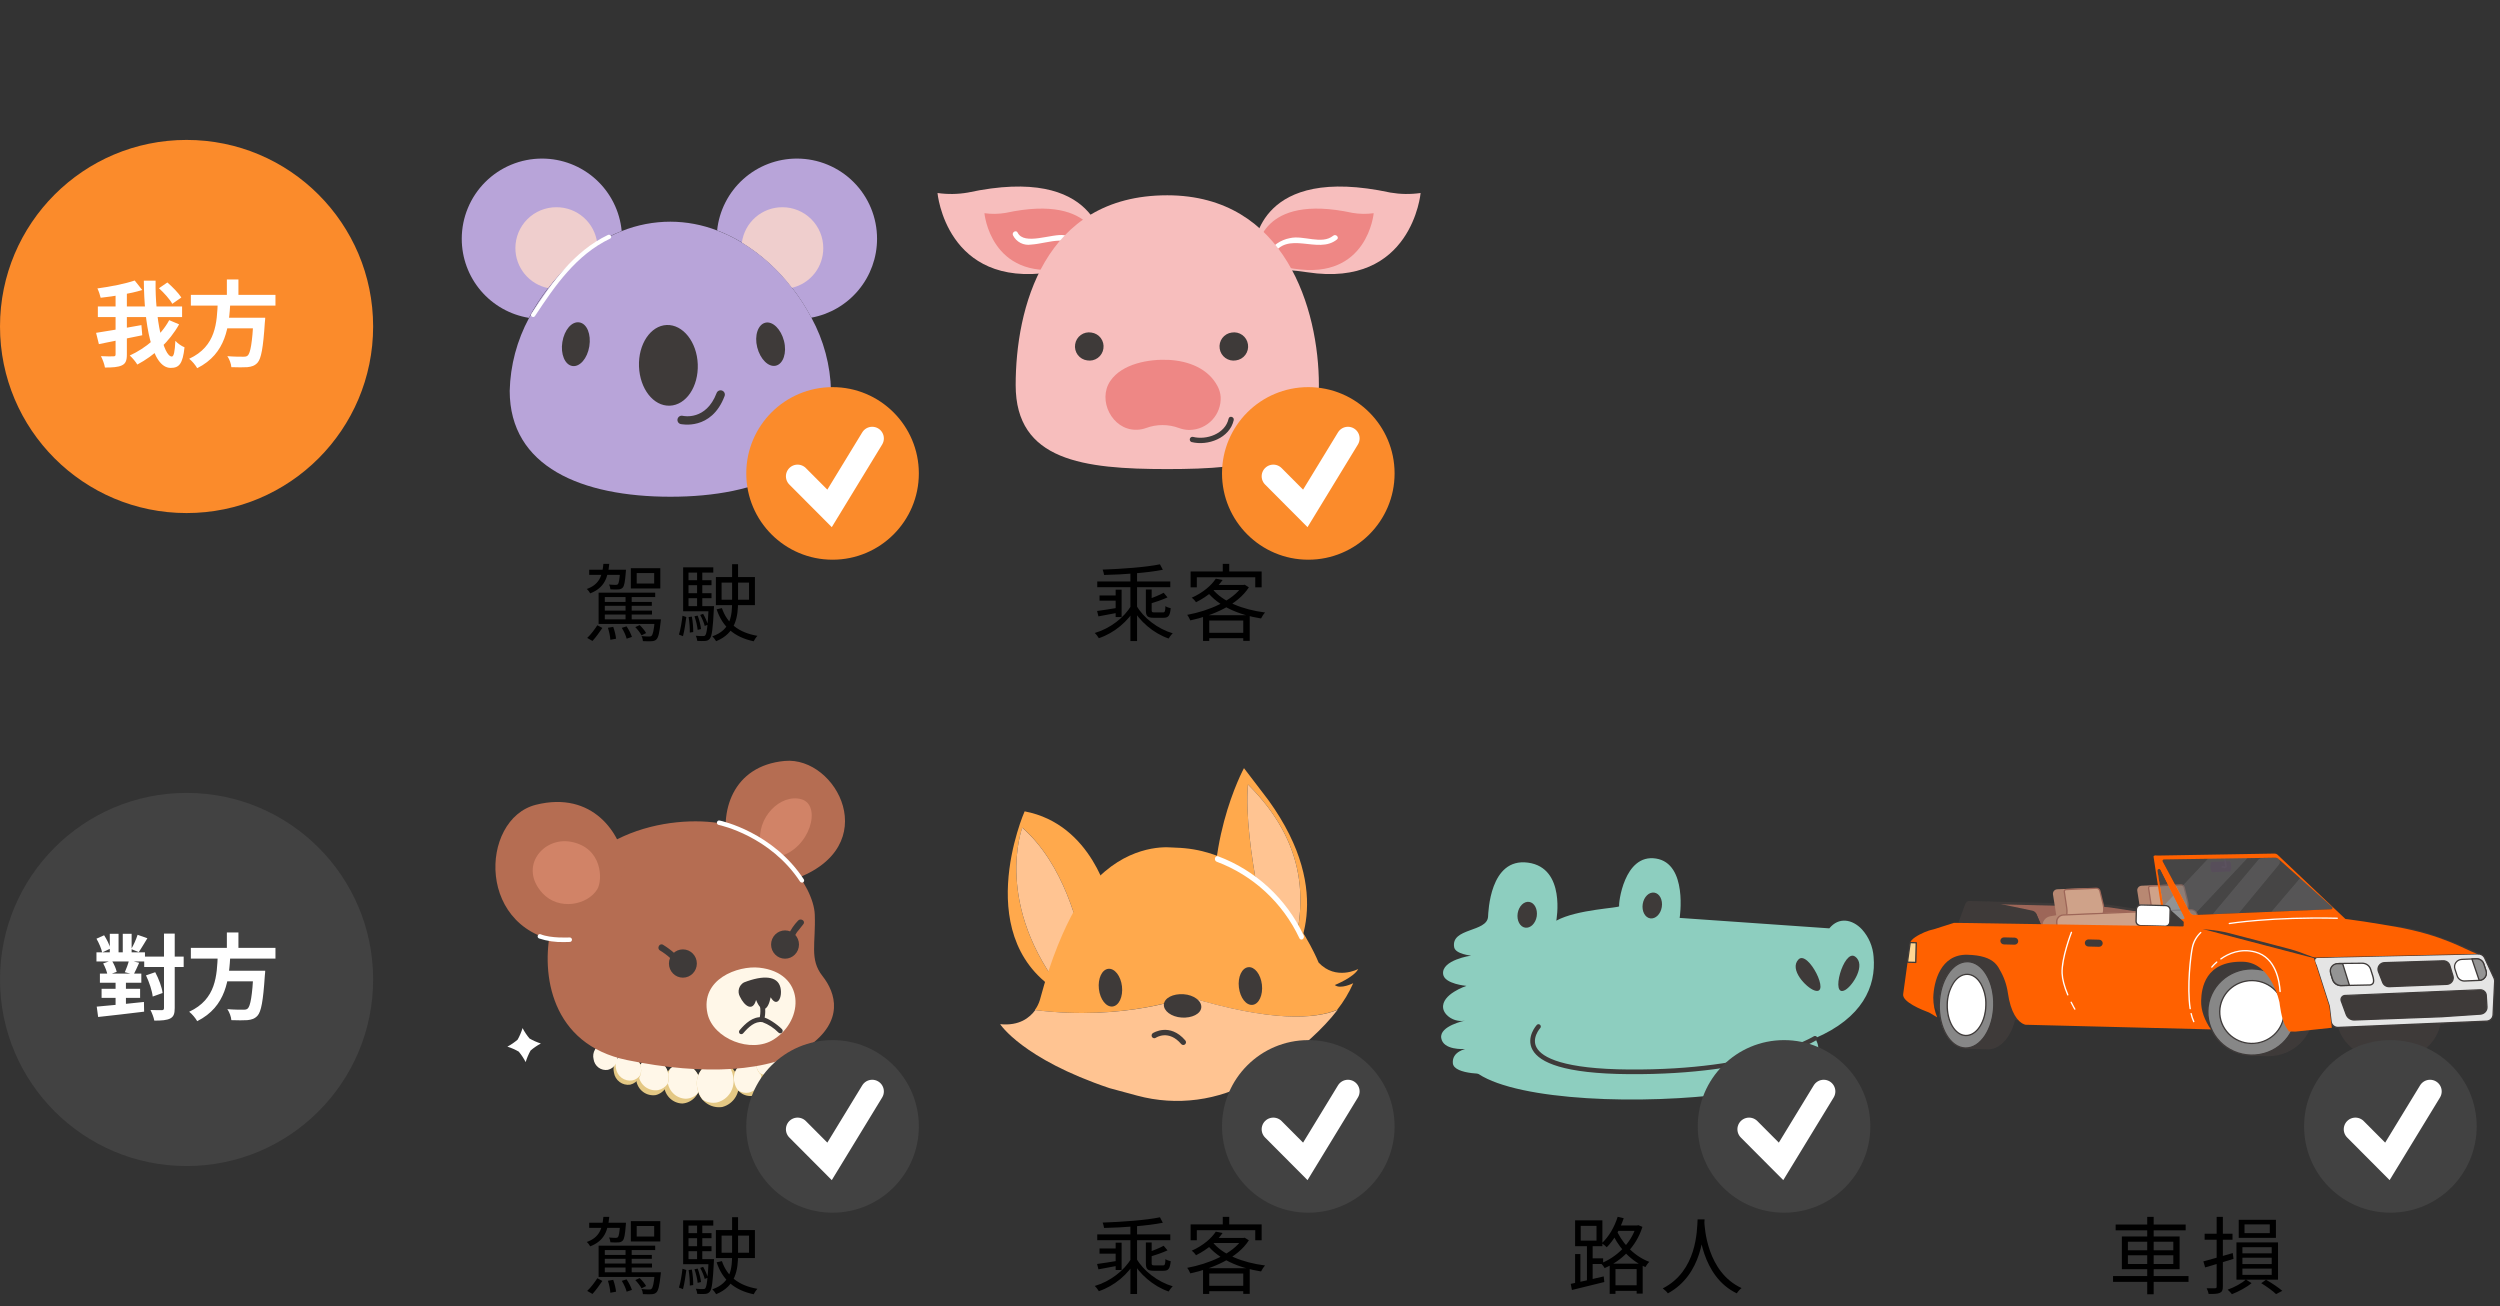 <svg width="536" height="280" viewBox="0 0 536 280" fill="none" xmlns="http://www.w3.org/2000/svg">
<rect x="0" y="0" width="536" height="280" fill="#333333" stroke="none"/>
<circle cx="40" cy="70" r="40" fill="#FB8B2B"/>
<path d="M34.08 61.8C35.16 62.78 36.42 64.18 36.94 65.14L38.88 63.78C38.28 62.84 36.98 61.5 35.88 60.56L34.08 61.8ZM20.98 65.7V67.98H39.04V65.7H20.98ZM20.6 71.36L21.2 73.78C23.78 73.26 27.26 72.56 30.5 71.88L30.32 69.7C26.82 70.34 23.02 71 20.6 71.36ZM24.78 62.48V75.96C24.78 76.3 24.66 76.4 24.3 76.4C23.94 76.42 22.78 76.42 21.64 76.36C22 77.04 22.4 78.12 22.5 78.8C24.14 78.8 25.32 78.72 26.12 78.34C26.94 77.96 27.2 77.3 27.2 76V62.48H24.78ZM28.88 60.14C26.82 60.84 23.7 61.46 20.88 61.84C21.16 62.38 21.46 63.28 21.58 63.84C24.48 63.52 27.9 62.98 30.5 62.18L28.88 60.14ZM30.84 60.18C30.9 69.16 32.46 78.88 36.6 78.88C38.42 78.88 39.18 78 39.56 74.46C38.92 74.2 38.1 73.64 37.6 73.08C37.48 75.46 37.26 76.44 36.84 76.44C35.02 76.44 33.22 68.24 33.36 60.18H30.84ZM36.28 68.64C34.5 71.94 31.24 74.66 27.82 76.22C28.42 76.76 29.08 77.56 29.44 78.16C33.06 76.24 36.32 73.26 38.4 69.54L36.28 68.64ZM40.92 63.22V65.52H59.06V63.22H40.92ZM47.6 68.12V70.4H55.26V68.12H47.6ZM54.38 68.12L54.36 68.5C54.08 73.44 53.7 75.72 53.1 76.24C52.84 76.46 52.56 76.48 52.12 76.48C51.54 76.48 50.12 76.48 48.74 76.36C49.2 77.02 49.56 78.02 49.6 78.72C50.94 78.76 52.28 78.78 53.04 78.72C53.96 78.62 54.6 78.42 55.2 77.78C56 76.9 56.42 74.64 56.78 69.16C56.84 68.84 56.86 68.12 56.86 68.12H54.38ZM46.7 64.58C46.5 69.14 46.38 74.22 40.56 76.92C41.2 77.42 41.92 78.3 42.28 78.94C48.56 75.78 49.1 69.94 49.4 64.58H46.7ZM48.64 59.92V64.12H51.12V59.92H48.64Z" fill="white"/>
<g clip-path="url(#clip0_4_2411)">
<path d="M133.29 49.53C131.466 50.246 129.711 51.13 128.05 52.17C123.974 54.696 120.398 57.95 117.5 61.77C115.943 63.768 114.571 65.904 113.4 68.15C109.378 67.495 105.721 65.429 103.082 62.324C100.444 59.218 98.997 55.275 99 51.2C98.999 48.941 99.443 46.704 100.307 44.616C101.171 42.529 102.437 40.632 104.035 39.035C105.632 37.437 107.529 36.17 109.616 35.307C111.704 34.443 113.941 33.999 116.2 34C120.471 33.996 124.59 35.585 127.751 38.458C130.911 41.33 132.887 45.278 133.29 49.53Z" fill="#B8A4D9"/>
<path d="M178.17 83.8C178.17 100.09 162.76 106.5 143.74 106.5C124.72 106.5 109.28 100.09 109.28 83.8C109.413 78.328 110.839 72.966 113.44 68.15C114.611 65.904 115.983 63.768 117.54 61.77C120.438 57.95 124.014 54.696 128.09 52.17C129.751 51.13 131.506 50.246 133.33 49.53C136.642 48.211 140.175 47.532 143.74 47.53C147.178 47.541 150.585 48.185 153.79 49.43C155.635 50.131 157.412 50.998 159.1 52.02C163.254 54.563 166.899 57.856 169.85 61.73C171.418 63.737 172.8 65.883 173.98 68.14C176.604 72.952 178.041 78.321 178.17 83.8Z" fill="#B8A4D9"/>
<path d="M128.05 52.17C123.974 54.696 120.398 57.95 117.5 61.77C115.523 61.366 113.746 60.292 112.47 58.728C111.195 57.164 110.499 55.208 110.5 53.19C110.5 52.038 110.727 50.897 111.169 49.833C111.61 48.769 112.257 47.802 113.073 46.989C113.888 46.175 114.856 45.53 115.922 45.091C116.987 44.652 118.128 44.427 119.28 44.43C121.437 44.417 123.524 45.199 125.142 46.627C126.759 48.055 127.794 50.028 128.05 52.17Z" fill="#EFCECD"/>
<path d="M188.04 51.2C188.04 55.223 186.629 59.119 184.052 62.209C181.476 65.299 177.898 67.387 173.94 68.11C172.76 65.853 171.378 63.707 169.81 61.7C166.859 57.826 163.214 54.533 159.06 51.99C157.372 50.968 155.595 50.101 153.75 49.4C154.193 45.172 156.187 41.257 159.347 38.413C162.507 35.569 166.609 33.997 170.86 34C173.118 34 175.353 34.445 177.439 35.31C179.525 36.174 181.42 37.441 183.015 39.039C184.611 40.636 185.876 42.533 186.738 44.619C187.6 46.706 188.043 48.942 188.04 51.2Z" fill="#B8A4D9"/>
<path d="M176.51 53.21C176.515 55.174 175.856 57.081 174.64 58.623C173.423 60.164 171.721 61.249 169.81 61.7C166.859 57.826 163.214 54.533 159.06 51.99C159.346 49.894 160.382 47.973 161.976 46.583C163.571 45.192 165.615 44.428 167.73 44.43C168.884 44.427 170.026 44.653 171.093 45.093C172.159 45.533 173.129 46.18 173.944 46.996C174.76 47.812 175.407 48.781 175.847 49.847C176.288 50.913 176.513 52.056 176.51 53.21Z" fill="#EFCECD"/>
<path d="M149.6 78.09C149.78 82.87 147.12 86.85 143.6 86.98C140.08 87.11 137.18 83.34 137 78.57C136.82 73.8 139.48 69.81 142.95 69.68C146.42 69.55 149.42 73.31 149.6 78.09Z" fill="#3E3A39"/>
<path d="M166.35 78.4C164.78 78.78 163 77.03 162.35 74.48C161.7 71.93 162.52 69.57 164.09 69.19C165.66 68.81 167.44 70.56 168.09 73.11C168.74 75.66 167.92 78.02 166.35 78.4Z" fill="#3E3A39"/>
<path d="M122.71 78.47C121.11 78.22 120.15 75.92 120.57 73.33C120.99 70.74 122.57 68.86 124.21 69.12C125.85 69.38 126.77 71.68 126.35 74.26C125.93 76.84 124.31 78.73 122.71 78.47Z" fill="#3E3A39"/>
<path d="M155.35 84.92C152.52 92.42 146.01 90.92 145.94 90.92C145.823 90.893 145.713 90.843 145.616 90.773C145.518 90.703 145.436 90.614 145.373 90.511C145.311 90.409 145.27 90.295 145.252 90.176C145.234 90.057 145.241 89.936 145.27 89.82C145.329 89.587 145.478 89.386 145.683 89.26C145.889 89.135 146.136 89.096 146.37 89.15C146.59 89.2 151.37 90.22 153.64 84.27C153.726 84.045 153.896 83.863 154.116 83.763C154.335 83.664 154.585 83.656 154.81 83.74C154.924 83.781 155.028 83.844 155.117 83.926C155.206 84.008 155.277 84.107 155.327 84.217C155.378 84.327 155.406 84.445 155.409 84.566C155.413 84.687 155.393 84.807 155.35 84.92Z" fill="#3E3A39"/>
<path d="M130.35 50.37C122.97 53.9 118.3 60.66 113.92 67.3C113.59 67.79 114.38 68.25 114.7 67.76C119.01 61.23 123.55 54.63 130.81 51.16C131.34 50.92 130.88 50.12 130.35 50.37Z" fill="white"/>
</g>
<circle cx="178.5" cy="101.5" r="18.5" fill="#FB8B2B"/>
<path d="M171 102.115L177.857 109L187 94" stroke="white" stroke-width="5" stroke-linecap="round"/>
<path d="M126.324 122.158V123.256H133.344V122.158H126.324ZM129.258 129.052V129.88H139.752V129.052H129.258ZM129.312 130.906V131.752H139.788V130.906H129.312ZM129.222 132.778V133.768H140.832V132.778H129.222ZM132.966 122.158V122.338C132.822 124.282 132.678 125.038 132.48 125.254C132.354 125.362 132.228 125.398 131.994 125.398C131.778 125.398 131.202 125.38 130.572 125.326C130.734 125.596 130.842 126.046 130.878 126.352C131.562 126.388 132.228 126.406 132.57 126.37C132.984 126.352 133.254 126.244 133.506 125.992C133.848 125.632 134.01 124.75 134.172 122.662C134.19 122.5 134.208 122.158 134.208 122.158H132.966ZM136.512 122.86H140.256V125.11H136.512V122.86ZM135.252 121.816V126.172H141.57V121.816H135.252ZM128.34 127.072V133.768H129.672V128.008H140.472V127.072H128.34ZM134.118 127.414V133.192H135.432V127.414H134.118ZM140.382 132.778V132.958C140.202 135.172 139.968 136.054 139.698 136.306C139.554 136.45 139.41 136.468 139.158 136.468C138.906 136.468 138.24 136.45 137.538 136.378C137.718 136.684 137.826 137.134 137.844 137.458C138.636 137.494 139.356 137.512 139.752 137.476C140.184 137.44 140.472 137.35 140.742 137.08C141.156 136.666 141.39 135.676 141.642 133.318C141.66 133.12 141.696 132.778 141.696 132.778H140.382ZM128.07 134.056C127.53 134.884 126.684 136.054 125.892 136.774L127.026 137.422C127.764 136.63 128.556 135.496 129.15 134.632L128.07 134.056ZM130.338 134.596C130.608 135.406 130.824 136.486 130.86 137.17L132.084 136.936C132.012 136.252 131.778 135.208 131.472 134.398L130.338 134.596ZM133.308 134.614C133.758 135.316 134.208 136.306 134.352 136.936L135.486 136.558C135.288 135.928 134.82 134.992 134.334 134.29L133.308 134.614ZM136.206 134.452C136.71 134.974 137.286 135.712 137.538 136.216L138.528 135.73C138.258 135.226 137.682 134.524 137.142 134.02L136.206 134.452ZM129.366 120.898C129.132 123.436 128.502 125.326 125.802 126.28C126.072 126.496 126.396 126.928 126.54 127.216C129.564 126.046 130.338 123.886 130.626 120.898H129.366ZM154.71 124.912H160.596V128.584H154.71V124.912ZM153.486 123.724V129.736H161.856V123.724H153.486ZM156.96 120.97V128.926C156.96 131.77 156.78 135.046 152.712 136.432C153 136.684 153.378 137.188 153.54 137.476C157.77 135.748 158.238 132.202 158.238 128.926V120.97H156.96ZM154.782 130.384L153.648 130.636C154.89 134.38 157.41 136.594 161.586 137.494C161.766 137.134 162.108 136.612 162.396 136.324C158.382 135.64 155.88 133.642 154.782 130.384ZM147.168 124.39V125.47H152.55V124.39H147.168ZM147.168 127.18V128.26H152.55V127.18H147.168ZM147.114 129.952V131.05H152.388V129.952H147.114ZM149.454 122.302V130.456H150.57V122.302H149.454ZM150.12 131.842C150.534 132.58 150.948 133.552 151.092 134.2L151.776 133.93C151.596 133.318 151.182 132.328 150.75 131.608L150.12 131.842ZM148.896 132.13C149.22 133.048 149.508 134.272 149.58 135.046L150.3 134.866C150.228 134.11 149.94 132.922 149.58 131.986L148.896 132.13ZM147.636 132.292C147.816 133.372 147.924 134.704 147.888 135.622L148.626 135.514C148.644 134.632 148.536 133.264 148.338 132.202L147.636 132.292ZM146.322 132.022C146.196 133.21 145.908 134.992 145.566 136.054L146.43 136.396C146.736 135.298 146.988 133.498 147.15 132.292L146.322 132.022ZM146.466 121.636V131.05H147.618V122.77H152.928V121.636H146.466ZM151.938 129.952V130.15C151.74 134.29 151.524 135.82 151.218 136.198C151.074 136.36 150.93 136.396 150.678 136.378C150.444 136.378 149.832 136.378 149.184 136.306C149.346 136.63 149.472 137.08 149.49 137.404C150.156 137.458 150.822 137.44 151.164 137.422C151.632 137.386 151.902 137.26 152.172 136.954C152.64 136.396 152.838 134.848 153.054 130.492C153.072 130.33 153.09 129.952 153.09 129.952H151.938Z" fill="black"/>
<path d="M236.76 52.69C236.39 52.69 235.84 35.18 207.48 41.29C205.338 41.658 203.152 41.688 201 41.38C201 41.38 202.84 61.79 225.25 58.38C226.7 58.142 228.162 57.988 229.63 57.92L233.89 57.74L236.76 52.69Z" fill="#F7BEBD"/>
<path d="M236.21 53.64C235.95 53.64 235.56 41.33 215.62 45.64C214.112 45.896 212.575 45.919 211.06 45.71C211.06 45.71 212.35 60.05 228.11 57.62C229.13 57.453 230.158 57.347 231.19 57.3L234.19 57.17L236.21 53.64Z" fill="#EE8785"/>
<path d="M232.98 53.75C232.507 52.851 231.823 52.08 230.987 51.502C230.152 50.924 229.188 50.556 228.18 50.43C225.58 50.01 219.57 52.71 218.18 49.87C217.86 49.22 216.89 49.79 217.18 50.44C217.528 51.147 218.094 51.723 218.795 52.083C219.495 52.443 220.293 52.568 221.07 52.44C224.94 52.19 229.51 49.8 231.95 54.34C232.35 54.96 233.32 54.39 232.98 53.75Z" fill="white"/>
<path d="M268.82 52.69C269.19 52.69 269.75 35.18 298.1 41.29C300.242 41.657 302.429 41.688 304.58 41.38C304.58 41.38 302.74 61.79 280.33 58.38C278.88 58.142 277.418 57.988 275.95 57.92L271.69 57.74L268.82 52.69Z" fill="#F7BEBD"/>
<path d="M269.38 53.64C269.64 53.64 270.03 41.33 289.96 45.64C291.468 45.896 293.005 45.919 294.52 45.71C294.52 45.71 293.23 60.05 277.52 57.62C276.501 57.453 275.472 57.346 274.44 57.3L271.44 57.17L269.38 53.64Z" fill="#EE8785"/>
<path d="M285.84 50.54C283.37 52.54 279.46 50.36 276.53 51.06C275.546 51.247 274.613 51.639 273.79 52.209C272.966 52.779 272.272 53.515 271.75 54.37C271.4 55.01 272.38 55.58 272.75 54.94C275.95 49.11 282.56 54.7 286.66 51.33C287.19 50.89 286.39 50.08 285.84 50.54Z" fill="white"/>
<path d="M282.77 82.57C282.77 98.78 268.21 100.57 250.26 100.57C232.31 100.57 217.76 98.8 217.76 82.57C217.76 66.34 223.65 41.87 250.26 41.87C275.57 41.89 282.77 66.37 282.77 82.57Z" fill="#F7BEBD"/>
<path d="M267.56 73.82C267.624 74.217 267.607 74.622 267.511 75.012C267.415 75.403 267.241 75.769 267 76.091C266.76 76.413 266.457 76.683 266.11 76.885C265.763 77.088 265.379 77.219 264.98 77.27C264.585 77.338 264.18 77.326 263.789 77.236C263.398 77.144 263.03 76.976 262.706 76.74C262.381 76.504 262.107 76.206 261.9 75.862C261.693 75.519 261.557 75.137 261.5 74.74C261.438 74.344 261.456 73.939 261.553 73.551C261.65 73.162 261.824 72.796 262.064 72.475C262.305 72.155 262.607 71.885 262.953 71.684C263.299 71.482 263.683 71.351 264.08 71.3C264.475 71.232 264.879 71.243 265.269 71.333C265.659 71.424 266.027 71.591 266.352 71.826C266.676 72.061 266.95 72.358 267.158 72.701C267.365 73.043 267.502 73.424 267.56 73.82Z" fill="#3E3A39"/>
<path d="M230.51 73.82C230.447 74.217 230.463 74.622 230.56 75.012C230.656 75.403 230.83 75.769 231.07 76.091C231.311 76.413 231.613 76.683 231.96 76.885C232.307 77.088 232.692 77.219 233.09 77.27C233.486 77.338 233.891 77.326 234.281 77.236C234.672 77.144 235.04 76.976 235.365 76.74C235.689 76.504 235.963 76.206 236.17 75.862C236.377 75.519 236.513 75.137 236.57 74.74C236.632 74.345 236.615 73.941 236.518 73.553C236.422 73.164 236.25 72.799 236.01 72.478C235.771 72.158 235.47 71.889 235.124 71.686C234.779 71.484 234.397 71.353 234 71.3C233.605 71.23 233.2 71.24 232.809 71.33C232.417 71.42 232.048 71.587 231.723 71.822C231.397 72.057 231.122 72.355 230.914 72.698C230.706 73.041 230.568 73.423 230.51 73.82Z" fill="#3E3A39"/>
<path d="M261.71 85.1C261.753 86.004 261.614 86.908 261.301 87.757C260.988 88.607 260.508 89.385 259.888 90.045C259.269 90.706 258.523 91.235 257.696 91.602C256.868 91.968 255.975 92.165 255.07 92.18H254.85C254.129 92.154 253.416 92.013 252.74 91.76C250.481 90.927 247.999 90.927 245.74 91.76C245.123 91.984 244.476 92.112 243.82 92.14H243.5C238.45 92.14 235.25 85.81 238.05 81.68C240.58 77.95 246.4 76.94 250.6 77.16C254.8 77.38 259.09 78.99 261.09 82.89C261.444 83.577 261.655 84.329 261.71 85.1Z" fill="#EE8785"/>
<g style="mix-blend-mode:multiply">
<g style="mix-blend-mode:multiply">
<path d="M247.78 84.57C247.78 84.949 247.705 85.324 247.56 85.674C247.414 86.025 247.201 86.342 246.933 86.61C246.664 86.878 246.346 87.09 245.995 87.234C245.645 87.378 245.269 87.451 244.89 87.45C244.126 87.45 243.394 87.147 242.854 86.606C242.314 86.066 242.01 85.334 242.01 84.57C242.01 83.805 242.313 83.072 242.853 82.53C243.393 81.988 244.125 81.683 244.89 81.68C245.269 81.68 245.645 81.755 245.996 81.9C246.346 82.045 246.665 82.258 246.934 82.526C247.202 82.795 247.415 83.113 247.56 83.464C247.706 83.815 247.78 84.191 247.78 84.57Z" fill="#EE8785"/>
</g>
<g style="mix-blend-mode:multiply">
<path d="M257.09 84.57C257.09 84.949 257.015 85.324 256.87 85.674C256.725 86.025 256.511 86.342 256.243 86.61C255.974 86.878 255.656 87.09 255.305 87.234C254.955 87.378 254.579 87.451 254.2 87.45C253.436 87.45 252.704 87.147 252.164 86.606C251.623 86.066 251.32 85.334 251.32 84.57C251.32 83.805 251.623 83.072 252.163 82.53C252.703 81.988 253.435 81.683 254.2 81.68C254.967 81.68 255.702 81.984 256.244 82.526C256.786 83.068 257.09 83.803 257.09 84.57Z" fill="#EE8785"/>
</g>
</g>
<path d="M263.41 89.77C262.69 93.01 258.67 94.41 255.74 93.66C255.601 93.641 255.46 93.674 255.343 93.752C255.226 93.83 255.141 93.948 255.104 94.084C255.068 94.219 255.081 94.364 255.143 94.49C255.205 94.616 255.311 94.716 255.44 94.77C258.96 95.67 263.65 93.93 264.51 90.08C264.67 89.36 263.57 89.05 263.41 89.77Z" fill="#3E3A39"/>
<circle cx="280.5" cy="101.5" r="18.5" fill="#FB8B2B"/>
<path d="M273 102.115L279.857 109L289 94" stroke="white" stroke-width="5" stroke-linecap="round"/>
<path d="M242.362 122.464V137.44H243.784V122.464H242.362ZM239.194 126.424V132.292H240.472V126.424H239.194ZM235.252 124.66V125.902H250.912V124.66H235.252ZM235.738 127.666V128.782H239.95V127.666H235.738ZM248.698 120.988C245.764 121.6 240.598 121.978 236.404 122.122C236.53 122.428 236.674 122.932 236.71 123.274C240.904 123.184 246.106 122.806 249.31 122.158L248.698 120.988ZM242.542 129.808C241.048 132.418 238.006 134.758 234.712 135.712C235.018 135.982 235.396 136.486 235.594 136.828C238.924 135.712 241.93 133.174 243.568 130.204L242.542 129.808ZM243.658 129.844L242.65 130.204C244.288 133.192 247.276 135.766 250.552 136.9C250.768 136.558 251.146 136.036 251.434 135.784C248.194 134.83 245.134 132.454 243.658 129.844ZM235.216 130.996L235.504 132.148C236.818 131.914 238.42 131.608 240.022 131.302L239.968 130.258C238.186 130.564 236.44 130.834 235.216 130.996ZM245.674 126.388V130.816C245.674 132.094 245.998 132.454 247.384 132.454C247.654 132.454 249.148 132.454 249.454 132.454C250.498 132.454 250.84 132.04 251.002 130.402C250.642 130.33 250.12 130.15 249.868 129.952C249.832 131.14 249.742 131.302 249.31 131.302C248.986 131.302 247.762 131.302 247.528 131.302C247.006 131.302 246.916 131.23 246.916 130.816V126.388H245.674ZM249.49 127.09C248.644 127.558 247.24 128.134 246.07 128.548C246.214 128.818 246.376 129.232 246.43 129.484C247.672 129.106 249.184 128.602 250.318 128.08L249.49 127.09ZM260.668 124.066C259.75 125.47 258.004 127.036 255.502 128.152C255.808 128.35 256.222 128.8 256.42 129.124C259.066 127.81 260.884 126.1 262.126 124.354L260.668 124.066ZM260.47 125.416L259.498 126.496H266.734V125.416H260.47ZM266.356 125.416V125.632C264.304 128.8 259.156 130.978 254.53 131.824C254.782 132.13 255.07 132.67 255.196 133.012C260.038 131.986 265.348 129.7 267.76 125.92L266.86 125.362L266.608 125.416H266.356ZM259.948 126.262L258.76 126.802C261.172 129.916 265.528 131.842 270.37 132.598C270.568 132.202 270.928 131.626 271.234 131.32C266.41 130.708 262.054 128.962 259.948 126.262ZM257.932 131.896V137.422H259.264V133.048H266.554V137.404H267.94V131.896H257.932ZM258.598 135.676V136.828H267.238V135.676H258.598ZM262.162 120.898V123.238H263.548V120.898H262.162ZM255.268 122.518V125.92H256.6V123.76H269.128V125.92H270.496V122.518H255.268Z" fill="black"/>
<circle cx="40" cy="210" r="40" fill="#424242"/>
<path d="M30.92 205.1V207.32H39.38V205.1H30.92ZM20.68 204.18V206.14H31.08V204.18H20.68ZM21.42 208.74V210.7H30.3V208.74H21.42ZM21.78 212V213.94H30.04V212H21.78ZM35.16 200.16V216.12C35.16 216.46 35.02 216.58 34.68 216.58C34.36 216.58 33.3 216.58 32.26 216.54C32.58 217.16 32.98 218.18 33.08 218.82C34.66 218.82 35.76 218.74 36.5 218.36C37.22 217.98 37.46 217.36 37.46 216.14V200.16H35.16ZM31.3 209.12C32 210.58 32.62 212.46 32.74 213.66L34.86 212.9C34.72 211.68 34.04 209.86 33.28 208.44L31.3 209.12ZM20.68 201.26C21.22 202.18 21.74 203.4 21.9 204.2L23.66 203.38C23.48 202.58 22.92 201.42 22.32 200.52L20.68 201.26ZM22.12 206.56C22.56 207.34 22.96 208.42 23.06 209.08L25.02 208.36C24.88 207.68 24.44 206.68 23.96 205.92L22.12 206.56ZM23.54 200.2V205.08H25.42V200.2H23.54ZM24.78 209.32V216.6H27V209.32H24.78ZM26.32 200.2V205.08H28.22V200.2H26.32ZM20.74 215.82L21.04 218.04C23.7 217.74 27.44 217.34 30.9 216.9L30.86 214.82C27.24 215.22 23.32 215.6 20.74 215.82ZM29.5 200.42C29.22 201.34 28.62 202.66 28.14 203.48L29.74 204.14C30.28 203.38 30.94 202.22 31.6 201.16L29.5 200.42ZM27.66 205.9C27.48 206.66 27.08 207.74 26.76 208.44L28.66 208.92C29 208.28 29.42 207.36 29.84 206.42L27.66 205.9ZM40.92 203.22V205.52H59.06V203.22H40.92ZM47.6 208.12V210.4H55.26V208.12H47.6ZM54.38 208.12L54.36 208.5C54.08 213.44 53.7 215.72 53.1 216.24C52.84 216.46 52.56 216.48 52.12 216.48C51.54 216.48 50.12 216.48 48.74 216.36C49.2 217.02 49.56 218.02 49.6 218.72C50.94 218.76 52.28 218.78 53.04 218.72C53.96 218.62 54.6 218.42 55.2 217.78C56 216.9 56.42 214.64 56.78 209.16C56.84 208.84 56.86 208.12 56.86 208.12H54.38ZM46.7 204.58C46.5 209.14 46.38 214.22 40.56 216.92C41.2 217.42 41.92 218.3 42.28 218.94C48.56 215.78 49.1 209.94 49.4 204.58H46.7ZM48.64 199.92V204.12H51.12V199.92H48.64Z" fill="white"/>
<g clip-path="url(#clip1_4_2411)">
<path d="M172.441 232.463C172.712 231.979 172.93 231.466 173.089 230.933C173.335 231.423 173.633 231.884 173.976 232.31C174.453 232.581 174.956 232.801 175.477 232.967C174.997 233.218 174.545 233.519 174.128 233.867C173.855 234.348 173.634 234.858 173.471 235.388C173.223 234.899 172.925 234.437 172.583 234.011C172.104 233.739 171.598 233.519 171.073 233.354C171.56 233.108 172.018 232.81 172.441 232.463Z" fill="white"/>
<path d="M110.981 222.896C111.421 222.112 111.775 221.282 112.038 220.421C112.451 221.219 112.952 221.968 113.529 222.653C114.299 223.1 115.115 223.459 115.962 223.724C115.178 224.145 114.44 224.648 113.76 225.227C113.322 226.014 112.967 226.847 112.704 227.711C112.289 226.913 111.792 226.162 111.221 225.47C110.448 225.024 109.629 224.665 108.78 224.399C109.567 223.984 110.306 223.48 110.981 222.896Z" fill="white"/>
<path d="M150.025 232.283C150.09 233.358 149.733 234.415 149.031 235.224C148.328 236.032 147.339 236.525 146.279 236.594C145.217 236.563 144.21 236.108 143.478 235.327C142.746 234.546 142.349 233.504 142.373 232.427C142.307 231.353 142.664 230.296 143.367 229.49C144.069 228.683 145.059 228.192 146.119 228.125C146.645 228.137 147.163 228.254 147.645 228.469C148.126 228.685 148.561 228.995 148.924 229.381C149.287 229.767 149.571 230.223 149.76 230.721C149.949 231.219 150.039 231.75 150.025 232.283Z" fill="#E4C884"/>
<path d="M146.119 228.125C145.195 228.145 144.314 228.526 143.66 229.187C143.299 229.87 143.116 230.635 143.127 231.41C143.103 232.486 143.501 233.528 144.233 234.307C144.965 235.086 145.972 235.54 147.034 235.568C147.96 235.547 148.843 235.167 149.501 234.506C149.864 233.824 150.045 233.058 150.025 232.283C150.039 231.75 149.949 231.219 149.761 230.721C149.572 230.223 149.287 229.767 148.924 229.381C148.561 228.995 148.127 228.685 147.645 228.469C147.164 228.254 146.645 228.137 146.119 228.125Z" fill="#FFF7E8"/>
<path d="M158.272 231.626C158.559 232.844 158.36 234.128 157.718 235.198C157.077 236.268 156.044 237.038 154.845 237.341C153.62 237.527 152.373 237.214 151.375 236.47C150.376 235.727 149.709 234.613 149.519 233.372C149.227 232.155 149.425 230.87 150.067 229.8C150.71 228.73 151.745 227.962 152.945 227.666C153.552 227.571 154.171 227.599 154.766 227.746C155.362 227.894 155.923 228.16 156.418 228.527C156.913 228.895 157.331 229.358 157.649 229.89C157.967 230.421 158.179 231.011 158.272 231.626Z" fill="#E4C884"/>
<path d="M149.527 233.372C149.695 234.256 150.087 235.082 150.664 235.766C151.573 236.36 152.675 236.573 153.736 236.36C154.935 236.062 155.969 235.294 156.611 234.224C157.254 233.155 157.451 231.871 157.162 230.654C156.991 229.771 156.6 228.947 156.026 228.26C155.113 227.674 154.016 227.462 152.955 227.666C151.754 227.962 150.718 228.73 150.076 229.8C149.433 230.87 149.236 232.155 149.527 233.372Z" fill="#FFF7E8"/>
<path d="M143.26 230.285C143.494 231.24 143.345 232.249 142.846 233.093C142.346 233.936 141.538 234.545 140.597 234.785C139.638 234.932 138.66 234.688 137.878 234.106C137.096 233.524 136.573 232.652 136.425 231.68C136.193 230.725 136.343 229.717 136.842 228.874C137.341 228.031 138.148 227.422 139.088 227.18C140.047 227.033 141.025 227.277 141.807 227.859C142.589 228.441 143.112 229.313 143.26 230.285Z" fill="#E4C884"/>
<path d="M139.088 227.171C138.257 227.34 137.523 227.826 137.037 228.53C136.821 229.201 136.778 229.917 136.913 230.609C137.061 231.583 137.585 232.458 138.369 233.042C139.153 233.625 140.132 233.87 141.094 233.723C141.924 233.554 142.659 233.067 143.145 232.364C143.361 231.693 143.403 230.977 143.269 230.285C143.196 229.802 143.031 229.338 142.781 228.92C142.532 228.502 142.204 228.138 141.815 227.849C141.427 227.56 140.986 227.351 140.518 227.235C140.05 227.119 139.564 227.097 139.088 227.171Z" fill="#FFF7E8"/>
<path d="M137.384 228.782C137.576 229.586 137.446 230.435 137.022 231.142C136.597 231.85 135.913 232.357 135.12 232.553C134.313 232.674 133.493 232.467 132.837 231.976C132.182 231.485 131.745 230.751 131.622 229.934C131.429 229.132 131.558 228.285 131.981 227.58C132.404 226.874 133.086 226.368 133.877 226.172C134.276 226.109 134.684 226.127 135.077 226.224C135.469 226.322 135.839 226.497 136.165 226.739C136.49 226.982 136.766 227.287 136.975 227.637C137.184 227.988 137.323 228.377 137.384 228.782Z" fill="#E4C884"/>
<path d="M133.877 226.145C133.179 226.288 132.562 226.697 132.154 227.288C131.974 227.852 131.941 228.453 132.057 229.034C132.117 229.439 132.254 229.827 132.463 230.178C132.671 230.528 132.946 230.834 133.271 231.076C133.596 231.319 133.965 231.494 134.357 231.591C134.749 231.689 135.156 231.707 135.555 231.644C136.253 231.504 136.871 231.094 137.277 230.501C137.46 229.938 137.497 229.337 137.383 228.755C137.323 228.35 137.184 227.961 136.975 227.61C136.766 227.26 136.49 226.955 136.165 226.712C135.839 226.47 135.469 226.295 135.077 226.197C134.684 226.1 134.276 226.082 133.877 226.145Z" fill="#FFF7E8"/>
<path d="M132.305 226.082C132.392 226.43 132.41 226.792 132.357 227.148C132.305 227.503 132.183 227.844 131.998 228.151C131.814 228.457 131.571 228.724 131.284 228.934C130.996 229.145 130.671 229.295 130.326 229.376C129.976 229.433 129.619 229.42 129.274 229.335C128.93 229.251 128.606 229.098 128.321 228.885C128.036 228.672 127.795 228.404 127.613 228.096C127.432 227.787 127.313 227.445 127.263 227.09C127.176 226.742 127.158 226.379 127.211 226.024C127.263 225.669 127.386 225.328 127.57 225.021C127.754 224.715 127.997 224.448 128.284 224.238C128.572 224.027 128.898 223.877 129.243 223.796C129.592 223.739 129.95 223.752 130.294 223.837C130.638 223.921 130.962 224.074 131.248 224.287C131.533 224.5 131.773 224.768 131.955 225.076C132.137 225.385 132.256 225.726 132.305 226.082Z" fill="#FFF7E8"/>
<path d="M129.243 223.796C128.629 223.914 128.086 224.273 127.734 224.795C127.574 225.289 127.544 225.816 127.645 226.325C127.694 226.68 127.814 227.022 127.995 227.331C128.177 227.639 128.418 227.907 128.703 228.12C128.988 228.333 129.312 228.486 129.656 228.57C130.001 228.655 130.358 228.668 130.708 228.611C131.319 228.487 131.859 228.129 132.216 227.612C132.376 227.118 132.406 226.591 132.305 226.082C132.256 225.727 132.137 225.385 131.955 225.076C131.773 224.768 131.533 224.5 131.248 224.287C130.962 224.074 130.638 223.921 130.294 223.837C129.95 223.752 129.592 223.739 129.243 223.796Z" fill="#FFF7E8"/>
<path d="M163.945 230.699C164.162 231.605 164.015 232.561 163.538 233.357C163.06 234.154 162.29 234.725 161.397 234.947C160.488 235.087 159.56 234.856 158.818 234.304C158.077 233.752 157.58 232.926 157.438 232.004C157.221 231.097 157.367 230.14 157.844 229.342C158.322 228.544 159.092 227.971 159.986 227.747C160.897 227.607 161.825 227.84 162.568 228.393C163.31 228.947 163.805 229.776 163.945 230.699Z" fill="#E4C884"/>
<path d="M157.438 232.004C157.56 232.668 157.85 233.288 158.281 233.804C158.956 234.247 159.773 234.408 160.562 234.254C161.458 234.032 162.23 233.46 162.709 232.661C163.188 231.863 163.336 230.905 163.119 229.997C162.997 229.333 162.707 228.712 162.276 228.197C161.596 227.759 160.776 227.602 159.985 227.756C159.094 227.98 158.325 228.552 157.848 229.348C157.371 230.143 157.223 231.098 157.438 232.004Z" fill="#FFF7E8"/>
<path d="M167.611 227.495C167.708 227.873 167.73 228.267 167.675 228.654C167.619 229.041 167.489 229.413 167.29 229.748C167.092 230.083 166.83 230.375 166.519 230.606C166.209 230.837 165.855 231.004 165.481 231.095C164.72 231.211 163.945 231.017 163.326 230.554C162.707 230.092 162.294 229.4 162.178 228.629C162.081 228.251 162.06 227.857 162.115 227.47C162.17 227.083 162.3 226.711 162.499 226.376C162.697 226.041 162.96 225.749 163.27 225.518C163.581 225.287 163.934 225.12 164.309 225.029C165.069 224.913 165.844 225.107 166.463 225.57C167.083 226.032 167.495 226.724 167.611 227.495Z" fill="#E4C884"/>
<path d="M162.17 228.584C162.274 229.136 162.518 229.651 162.88 230.078C163.446 230.435 164.124 230.563 164.779 230.438C165.149 230.347 165.497 230.183 165.805 229.956C166.112 229.729 166.372 229.442 166.57 229.113C166.768 228.783 166.9 228.418 166.958 228.037C167.016 227.656 167 227.267 166.91 226.892C166.807 226.344 166.565 225.832 166.209 225.407C165.642 225.042 164.961 224.907 164.3 225.029C163.553 225.214 162.908 225.693 162.509 226.359C162.109 227.026 161.987 227.826 162.17 228.584Z" fill="#FFF7E8"/>
<path fill-rule="evenodd" clip-rule="evenodd" d="M156.213 182.189C154.073 174.089 157.038 164.189 168.233 163.145C179.427 162.101 189.646 181.568 170.372 188.48C163.625 190.019 156.213 182.189 156.213 182.189Z" fill="#B56D52"/>
<path fill-rule="evenodd" clip-rule="evenodd" d="M163.057 181.145C162.063 175.277 167.381 170.093 171.828 171.362C176.276 172.631 173.675 182.072 166.884 183.683C160.092 185.294 163.057 181.145 163.057 181.145Z" fill="#D18367"/>
<path fill-rule="evenodd" clip-rule="evenodd" d="M118.11 199.19C115.971 208.793 118.11 223.913 134.445 227.279C150.78 230.645 165.454 229.916 173.266 224.399C181.079 218.882 179.188 212.87 176.347 209.27C173.506 205.67 174.927 202.313 174.687 196.076C174.447 189.839 166.165 178.787 155.041 176.627C143.917 174.467 121.661 178.31 118.11 199.19Z" fill="#B56D52"/>
<path fill-rule="evenodd" clip-rule="evenodd" d="M134.045 185.582C133.255 178.697 127.067 169.499 114.905 172.541C102.743 175.583 101.891 200.387 121.741 202.061C129.473 200.153 134.045 185.582 134.045 185.582Z" fill="#B56D52"/>
<path fill-rule="evenodd" clip-rule="evenodd" d="M128.053 190.667C125.94 194.087 119.797 195.266 116.326 191.513C111.123 185.87 116.45 179.39 122.371 180.47C129.251 181.73 129.234 188.75 128.053 190.667Z" fill="#D18367"/>
<path d="M162.782 207.47C158.237 206.975 150.087 209.9 151.685 217.298C152.866 222.698 161.033 225.956 165.889 222.86C172.565 218.621 172.565 208.523 162.782 207.47Z" fill="#FFF7E8"/>
<path d="M146.412 209.612C148.064 209.612 149.404 208.254 149.404 206.579C149.404 204.904 148.064 203.546 146.412 203.546C144.759 203.546 143.42 204.904 143.42 206.579C143.42 208.254 144.759 209.612 146.412 209.612Z" fill="#3E3A39"/>
<path d="M168.313 205.544C169.965 205.544 171.304 204.186 171.304 202.511C171.304 200.836 169.965 199.478 168.313 199.478C166.66 199.478 165.321 200.836 165.321 202.511C165.321 204.186 166.66 205.544 168.313 205.544Z" fill="#3E3A39"/>
<path fill-rule="evenodd" clip-rule="evenodd" d="M158.618 213.644C159.63 215.777 161.415 216.974 162.098 214.391C163.279 217.298 164.628 216.821 165.232 213.815C166.626 216.2 167.833 213.815 167.318 211.7C166.714 209.234 163.687 209 159.488 210.638C158.981 210.921 158.605 211.396 158.442 211.959C158.279 212.522 158.342 213.128 158.618 213.644Z" fill="#3E3A39"/>
<path d="M163.457 219.107C163.353 219.138 163.241 219.138 163.137 219.107C163.008 219.058 162.903 218.96 162.845 218.834C162.787 218.708 162.781 218.563 162.827 218.432C163.161 217.043 163.074 215.585 162.578 214.247C162.559 214.18 162.553 214.109 162.561 214.04C162.57 213.97 162.591 213.903 162.625 213.842C162.659 213.781 162.704 213.727 162.759 213.684C162.813 213.641 162.875 213.609 162.942 213.59C163.075 213.554 163.216 213.573 163.336 213.642C163.456 213.711 163.544 213.825 163.581 213.959C164.146 215.508 164.227 217.195 163.812 218.792C163.781 218.869 163.733 218.938 163.671 218.992C163.609 219.047 163.536 219.086 163.457 219.107Z" fill="#3E3A39"/>
<path d="M163.448 218.108H163.616C164.566 218.225 166.537 219.539 167.656 220.646C167.753 220.745 167.807 220.88 167.807 221.019C167.807 221.159 167.753 221.294 167.656 221.393C167.556 221.492 167.422 221.547 167.283 221.547C167.143 221.547 167.01 221.492 166.91 221.393C165.94 220.396 164.764 219.63 163.466 219.152C161.859 218.891 160.474 220.214 159.328 221.546C159.236 221.65 159.108 221.713 158.971 221.724C158.833 221.734 158.698 221.689 158.592 221.6C158.495 221.501 158.44 221.366 158.44 221.226C158.44 221.087 158.495 220.952 158.592 220.853C159.773 219.458 161.433 217.874 163.448 218.108Z" fill="#3E3A39"/>
<path d="M171.935 189.227C171.857 189.227 171.78 189.208 171.711 189.172C171.641 189.136 171.581 189.084 171.535 189.02C165.143 179.291 154.526 176.951 154.082 176.861C154.021 176.849 153.962 176.825 153.91 176.79C153.858 176.755 153.813 176.71 153.778 176.657C153.744 176.604 153.72 176.545 153.708 176.483C153.696 176.42 153.697 176.356 153.71 176.294C153.721 176.232 153.745 176.172 153.779 176.119C153.814 176.066 153.859 176.021 153.911 175.986C153.963 175.951 154.021 175.926 154.083 175.914C154.144 175.902 154.207 175.903 154.269 175.916C154.739 176.015 165.721 178.436 172.325 188.516C172.361 188.567 172.386 188.626 172.399 188.687C172.412 188.749 172.412 188.812 172.4 188.874C172.387 188.935 172.362 188.994 172.327 189.045C172.291 189.097 172.245 189.14 172.192 189.173C172.115 189.22 172.024 189.239 171.935 189.227Z" fill="white"/>
<path d="M120.96 201.98C119.127 202.038 117.298 201.773 115.554 201.197C115.496 201.172 115.444 201.137 115.401 201.092C115.357 201.047 115.322 200.993 115.299 200.935C115.276 200.876 115.265 200.813 115.266 200.75C115.267 200.687 115.28 200.625 115.305 200.567C115.352 200.45 115.443 200.357 115.558 200.308C115.673 200.259 115.802 200.258 115.917 200.306C118.048 201.206 122.061 200.999 122.132 200.99C122.257 200.985 122.38 201.03 122.473 201.116C122.566 201.202 122.622 201.322 122.629 201.449C122.632 201.512 122.624 201.574 122.603 201.634C122.583 201.693 122.551 201.748 122.51 201.794C122.469 201.841 122.419 201.879 122.363 201.907C122.307 201.934 122.247 201.95 122.185 201.953C122.105 201.953 121.635 201.98 120.96 201.98Z" fill="white"/>
<path d="M141.485 203.771C142.283 204.249 143.033 204.807 143.722 205.436C144.361 206.048 145.329 205.067 144.69 204.455C143.913 203.749 143.071 203.119 142.177 202.574C141.423 202.097 140.739 203.294 141.485 203.771Z" fill="#3E3A39"/>
<path d="M170.426 200.657C170.625 200.195 170.901 199.772 171.243 199.406C171.58 198.983 171.917 198.56 172.246 198.128C172.778 197.417 171.589 196.733 171.065 197.426C170.259 198.263 169.596 199.23 169.103 200.288C168.837 201.188 170.159 201.512 170.426 200.657Z" fill="#3E3A39"/>
</g>
<circle cx="178.5" cy="241.5" r="18.5" fill="#424242"/>
<path d="M171 242.115L177.857 249L187 234" stroke="white" stroke-width="5" stroke-linecap="round"/>
<path d="M126.324 262.158V263.256H133.344V262.158H126.324ZM129.258 269.052V269.88H139.752V269.052H129.258ZM129.312 270.906V271.752H139.788V270.906H129.312ZM129.222 272.778V273.768H140.832V272.778H129.222ZM132.966 262.158V262.338C132.822 264.282 132.678 265.038 132.48 265.254C132.354 265.362 132.228 265.398 131.994 265.398C131.778 265.398 131.202 265.38 130.572 265.326C130.734 265.596 130.842 266.046 130.878 266.352C131.562 266.388 132.228 266.406 132.57 266.37C132.984 266.352 133.254 266.244 133.506 265.992C133.848 265.632 134.01 264.75 134.172 262.662C134.19 262.5 134.208 262.158 134.208 262.158H132.966ZM136.512 262.86H140.256V265.11H136.512V262.86ZM135.252 261.816V266.172H141.57V261.816H135.252ZM128.34 267.072V273.768H129.672V268.008H140.472V267.072H128.34ZM134.118 267.414V273.192H135.432V267.414H134.118ZM140.382 272.778V272.958C140.202 275.172 139.968 276.054 139.698 276.306C139.554 276.45 139.41 276.468 139.158 276.468C138.906 276.468 138.24 276.45 137.538 276.378C137.718 276.684 137.826 277.134 137.844 277.458C138.636 277.494 139.356 277.512 139.752 277.476C140.184 277.44 140.472 277.35 140.742 277.08C141.156 276.666 141.39 275.676 141.642 273.318C141.66 273.12 141.696 272.778 141.696 272.778H140.382ZM128.07 274.056C127.53 274.884 126.684 276.054 125.892 276.774L127.026 277.422C127.764 276.63 128.556 275.496 129.15 274.632L128.07 274.056ZM130.338 274.596C130.608 275.406 130.824 276.486 130.86 277.17L132.084 276.936C132.012 276.252 131.778 275.208 131.472 274.398L130.338 274.596ZM133.308 274.614C133.758 275.316 134.208 276.306 134.352 276.936L135.486 276.558C135.288 275.928 134.82 274.992 134.334 274.29L133.308 274.614ZM136.206 274.452C136.71 274.974 137.286 275.712 137.538 276.216L138.528 275.73C138.258 275.226 137.682 274.524 137.142 274.02L136.206 274.452ZM129.366 260.898C129.132 263.436 128.502 265.326 125.802 266.28C126.072 266.496 126.396 266.928 126.54 267.216C129.564 266.046 130.338 263.886 130.626 260.898H129.366ZM154.71 264.912H160.596V268.584H154.71V264.912ZM153.486 263.724V269.736H161.856V263.724H153.486ZM156.96 260.97V268.926C156.96 271.77 156.78 275.046 152.712 276.432C153 276.684 153.378 277.188 153.54 277.476C157.77 275.748 158.238 272.202 158.238 268.926V260.97H156.96ZM154.782 270.384L153.648 270.636C154.89 274.38 157.41 276.594 161.586 277.494C161.766 277.134 162.108 276.612 162.396 276.324C158.382 275.64 155.88 273.642 154.782 270.384ZM147.168 264.39V265.47H152.55V264.39H147.168ZM147.168 267.18V268.26H152.55V267.18H147.168ZM147.114 269.952V271.05H152.388V269.952H147.114ZM149.454 262.302V270.456H150.57V262.302H149.454ZM150.12 271.842C150.534 272.58 150.948 273.552 151.092 274.2L151.776 273.93C151.596 273.318 151.182 272.328 150.75 271.608L150.12 271.842ZM148.896 272.13C149.22 273.048 149.508 274.272 149.58 275.046L150.3 274.866C150.228 274.11 149.94 272.922 149.58 271.986L148.896 272.13ZM147.636 272.292C147.816 273.372 147.924 274.704 147.888 275.622L148.626 275.514C148.644 274.632 148.536 273.264 148.338 272.202L147.636 272.292ZM146.322 272.022C146.196 273.21 145.908 274.992 145.566 276.054L146.43 276.396C146.736 275.298 146.988 273.498 147.15 272.292L146.322 272.022ZM146.466 261.636V271.05H147.618V262.77H152.928V261.636H146.466ZM151.938 269.952V270.15C151.74 274.29 151.524 275.82 151.218 276.198C151.074 276.36 150.93 276.396 150.678 276.378C150.444 276.378 149.832 276.378 149.184 276.306C149.346 276.63 149.472 277.08 149.49 277.404C150.156 277.458 150.822 277.44 151.164 277.422C151.632 277.386 151.902 277.26 152.172 276.954C152.64 276.396 152.838 274.848 153.054 270.492C153.072 270.33 153.09 269.952 153.09 269.952H151.938Z" fill="black"/>
<g clip-path="url(#clip2_4_2411)">
<path d="M228.273 213.357L228.335 213.223C212.846 193.973 219.194 177.454 219.194 177.454C228.016 185.207 231.349 198.539 232.493 204.645L237.919 193.4C237.848 192.782 234.24 176.711 219.682 173.953C219.655 173.953 207.358 202.121 228.273 213.357Z" fill="#FFA94C"/>
<path d="M228.335 213.223L232.466 204.645C231.349 198.539 228.033 185.207 219.167 177.454C219.203 177.454 212.846 193.973 228.335 213.223Z" fill="#FFC492"/>
<path d="M261.423 202.935L273.303 207.099C272.505 204.108 266.503 181.134 267.558 168.187C279.971 180.525 281.026 193.83 275.963 207.636C277.621 205.469 286.691 191.923 271.92 171.518L266.707 164.686C266.707 164.686 257.087 182.36 261.423 202.935Z" fill="#FFA94C"/>
<path d="M267.558 168.187C266.503 181.151 272.505 204.108 273.303 207.099L275.715 207.949L275.963 207.636C281.026 193.83 279.971 180.525 267.558 168.187Z" fill="#FFC492"/>
<path d="M221.863 216.563C241.297 218.962 254.569 213.68 254.569 213.68C272.372 219.123 281.752 218.523 286.691 216.509C288.075 214.761 289.231 212.841 290.131 210.797C290.131 210.797 287.373 212.184 286.185 211.19C286.185 211.19 290.335 209.516 291.203 207.752C291.203 207.752 286.416 210.322 282.71 206.373C282.71 206.373 273.188 182.342 252.131 181.742L251.076 181.689C249.214 181.545 241.324 181.456 234.231 189.451C234.231 189.451 227.856 195.996 222.945 214.414C222.71 215.188 222.344 215.915 221.863 216.563Z" fill="#FFA94C"/>
<path d="M214.433 219.58C214.433 219.58 219.194 227.011 237.875 233.297L243.832 234.908C252.277 237.184 261.271 235.996 268.852 231.604L269.056 231.488C269.056 231.488 280.201 225.077 286.788 216.509C281.85 218.523 272.47 219.123 254.667 213.68C254.667 213.68 241.368 218.962 221.96 216.563C220.781 218.165 218.574 220.001 214.433 219.58Z" fill="#FFC492"/>
<path d="M249.533 215.336C249.427 216.724 251.129 218.022 253.345 218.165C255.562 218.308 257.442 217.377 257.557 215.99C257.672 214.602 255.961 213.303 253.745 213.16C251.528 213.017 249.649 213.948 249.533 215.336Z" fill="#3E3A39"/>
<path d="M238.54 215.793C239.905 215.631 240.809 213.697 240.552 211.468C240.295 209.239 238.974 207.555 237.608 207.716C236.243 207.878 235.348 209.821 235.605 212.05C235.862 214.279 237.174 215.954 238.54 215.793Z" fill="#3E3A39"/>
<path d="M268.551 215.443C269.917 215.282 270.812 213.339 270.555 211.11C270.298 208.88 268.985 207.206 267.62 207.367C266.255 207.528 265.351 209.462 265.617 211.692C265.882 213.921 267.186 215.604 268.551 215.443Z" fill="#3E3A39"/>
<path d="M254.144 223.081C250.792 219.15 247.192 221.496 247.157 221.514C247.029 221.603 246.941 221.739 246.911 221.893C246.881 222.047 246.912 222.206 246.998 222.338C247.084 222.466 247.217 222.555 247.368 222.585C247.519 222.616 247.676 222.584 247.804 222.499C247.928 222.418 250.597 220.708 253.257 223.851C253.36 223.968 253.504 224.04 253.658 224.05C253.813 224.06 253.965 224.007 254.081 223.904C254.196 223.802 254.267 223.659 254.279 223.505C254.29 223.351 254.242 223.199 254.144 223.081Z" fill="#3E3A39"/>
<path d="M278.995 201.44C278.907 201.434 278.821 201.403 278.749 201.351C278.677 201.299 278.621 201.227 278.587 201.145C275.018 193.555 268.656 187.673 260.855 184.751C260.716 184.693 260.602 184.585 260.537 184.448C260.472 184.311 260.459 184.154 260.501 184.008C260.509 183.936 260.532 183.866 260.568 183.804C260.605 183.742 260.654 183.688 260.713 183.647C260.771 183.606 260.838 183.577 260.909 183.564C260.979 183.55 261.051 183.552 261.121 183.569C269.197 186.586 275.789 192.667 279.491 200.518C279.56 200.656 279.58 200.814 279.548 200.966C279.516 201.117 279.433 201.253 279.314 201.351C279.223 201.421 279.109 201.453 278.995 201.44Z" fill="white"/>
</g>
<circle cx="280.5" cy="241.5" r="18.5" fill="#424242"/>
<path d="M273 242.115L279.857 249L289 234" stroke="white" stroke-width="5" stroke-linecap="round"/>
<path d="M242.362 262.464V277.44H243.784V262.464H242.362ZM239.194 266.424V272.292H240.472V266.424H239.194ZM235.252 264.66V265.902H250.912V264.66H235.252ZM235.738 267.666V268.782H239.95V267.666H235.738ZM248.698 260.988C245.764 261.6 240.598 261.978 236.404 262.122C236.53 262.428 236.674 262.932 236.71 263.274C240.904 263.184 246.106 262.806 249.31 262.158L248.698 260.988ZM242.542 269.808C241.048 272.418 238.006 274.758 234.712 275.712C235.018 275.982 235.396 276.486 235.594 276.828C238.924 275.712 241.93 273.174 243.568 270.204L242.542 269.808ZM243.658 269.844L242.65 270.204C244.288 273.192 247.276 275.766 250.552 276.9C250.768 276.558 251.146 276.036 251.434 275.784C248.194 274.83 245.134 272.454 243.658 269.844ZM235.216 270.996L235.504 272.148C236.818 271.914 238.42 271.608 240.022 271.302L239.968 270.258C238.186 270.564 236.44 270.834 235.216 270.996ZM245.674 266.388V270.816C245.674 272.094 245.998 272.454 247.384 272.454C247.654 272.454 249.148 272.454 249.454 272.454C250.498 272.454 250.84 272.04 251.002 270.402C250.642 270.33 250.12 270.15 249.868 269.952C249.832 271.14 249.742 271.302 249.31 271.302C248.986 271.302 247.762 271.302 247.528 271.302C247.006 271.302 246.916 271.23 246.916 270.816V266.388H245.674ZM249.49 267.09C248.644 267.558 247.24 268.134 246.07 268.548C246.214 268.818 246.376 269.232 246.43 269.484C247.672 269.106 249.184 268.602 250.318 268.08L249.49 267.09ZM260.668 264.066C259.75 265.47 258.004 267.036 255.502 268.152C255.808 268.35 256.222 268.8 256.42 269.124C259.066 267.81 260.884 266.1 262.126 264.354L260.668 264.066ZM260.47 265.416L259.498 266.496H266.734V265.416H260.47ZM266.356 265.416V265.632C264.304 268.8 259.156 270.978 254.53 271.824C254.782 272.13 255.07 272.67 255.196 273.012C260.038 271.986 265.348 269.7 267.76 265.92L266.86 265.362L266.608 265.416H266.356ZM259.948 266.262L258.76 266.802C261.172 269.916 265.528 271.842 270.37 272.598C270.568 272.202 270.928 271.626 271.234 271.32C266.41 270.708 262.054 268.962 259.948 266.262ZM257.932 271.896V277.422H259.264V273.048H266.554V277.404H267.94V271.896H257.932ZM258.598 275.676V276.828H267.238V275.676H258.598ZM262.162 260.898V263.238H263.548V260.898H262.162ZM255.268 262.518V265.92H256.6V263.76H269.128V265.92H270.496V262.518H255.268Z" fill="black"/>
<g clip-path="url(#clip3_4_2411)">
<path d="M389.14 222.61C389.14 222.61 397.14 233.24 359.99 235.44C338.71 236.7 315.45 234.05 314.15 226.6" fill="#8DCEBF"/>
<path d="M339.18 231.04L339.6 229.39C344.14 230.67 352.33 229.99 355.6 229.64C355.6 229.53 355.6 229.48 355.6 229.5C356.573 229.549 357.549 229.492 358.51 229.33C365.07 228.6 381.11 226.04 389.12 222.61C399.28 218.25 402.27 211.55 401.7 205.14C401.548 202.96 400.671 200.894 399.21 199.27C397.12 197.04 394.21 196.57 392.21 199.04L360.12 196.8C360.12 196.8 361.92 185.15 355.04 184.07C348.16 182.99 346.97 193.88 347.15 194.28C347.33 194.68 338.15 194.93 333.67 197.39C333.67 197.39 335.81 186.06 327.6 184.95C319.39 183.84 319.1 195.63 319.04 196.55C318.81 199.9 311.04 198.9 311.77 203.08C312.05 204.58 315.41 204.88 315.41 204.88C315.41 204.88 308.98 205.81 309.41 208.88C309.7 210.98 314.41 211.37 314.41 211.37C314.41 211.37 309 213.15 309.41 216.15C309.65 217.79 311.95 219.29 314.12 218.81C314.12 218.81 308.58 219.94 309 222.56C309.42 225.18 313.75 224.93 314.12 224.9C314.49 224.87 311.26 225.36 311.49 227.95C311.72 230.54 319.3 230.24 319.3 230.24" fill="#8DCEBF"/>
<path d="M329.48 196.45C329.24 197.97 328.13 199.06 327 198.89C325.87 198.72 325.15 197.33 325.39 195.81C325.63 194.29 326.74 193.19 327.87 193.37C329 193.55 329.7 194.93 329.48 196.45Z" fill="#3E3A39"/>
<path d="M356.29 194.46C356.05 195.98 354.94 197.07 353.81 196.9C352.68 196.73 351.96 195.34 352.2 193.82C352.44 192.3 353.54 191.21 354.68 191.38C355.82 191.55 356.53 192.94 356.29 194.46Z" fill="#3E3A39"/>
<path d="M389.02 212.35C387.25 211.75 383.53 207.85 385.59 205.71C387.65 203.57 392.66 213.59 389.02 212.35Z" fill="#3E3A39"/>
<path d="M395.62 212.25C397.24 211.33 400.15 206.79 397.72 205.08C395.29 203.37 392.27 214.14 395.62 212.25Z" fill="#3E3A39"/>
<path d="M389.14 222.61C389.14 222.61 377.34 230 349.26 229.8C321.18 229.6 329.85 220.09 329.85 220.09" stroke="#3E3A39" stroke-linecap="round" stroke-linejoin="round"/>
</g>
<circle cx="382.5" cy="241.5" r="18.5" fill="#424242"/>
<path d="M375 242.115L381.857 249L391 234" stroke="white" stroke-width="5" stroke-linecap="round"/>
<path d="M345.64 275.568V276.756H351.58V275.568H345.64ZM346.522 262.734V263.904H351.274V262.734H346.522ZM345.118 270.924V277.404H346.36V272.094H350.896V277.35H352.192V270.924H345.118ZM350.788 262.734V262.968C349.618 266.73 346.432 269.628 343.246 270.852C343.516 271.104 343.876 271.572 344.038 271.878C347.458 270.42 350.752 267.468 352.138 263.04L351.274 262.68L351.022 262.734H350.788ZM346.828 260.88C346.144 263.094 344.902 265.2 343.426 266.55C343.75 266.748 344.272 267.18 344.488 267.414C345.982 265.92 347.314 263.634 348.124 261.186L346.828 260.88ZM346.468 263.472L345.586 264.21C346.684 266.802 349.06 270.06 352.768 271.662C352.948 271.32 353.326 270.798 353.614 270.546C349.924 269.142 347.512 266.046 346.468 263.472ZM337.702 268.872V275.406H338.836V268.872H337.702ZM338.908 262.824H342.292V265.992H338.908V262.824ZM337.702 261.636V267.18H343.552V261.636H337.702ZM340.24 266.586V274.812H341.464V266.586H340.24ZM336.766 275.262L337.018 276.576C338.908 276.108 341.5 275.478 343.966 274.866L343.84 273.66C341.248 274.272 338.548 274.902 336.766 275.262ZM340.672 269.79V270.996H343.714V269.79H340.672ZM363.964 261.438C363.838 263.832 363.838 272.49 356.494 276.234C356.908 276.54 357.358 276.954 357.592 277.296C365.044 273.246 365.314 264.264 365.458 261.438H363.964ZM365.404 261.798L364.108 261.924C364.234 263.58 364.738 273.642 372.37 277.296C372.586 276.918 373 276.468 373.396 276.162C365.98 272.76 365.458 263.202 365.404 261.798Z" fill="black"/>
<g clip-path="url(#clip4_4_2411)">
<path d="M468.089 200.518L466.462 196.726C466.383 196.54 466.256 196.377 466.093 196.253C465.931 196.128 465.739 196.047 465.535 196.016L452.627 194.041C452.108 193.962 451.584 193.914 451.058 193.9L426.253 193.282L426.091 199.488L468.089 200.518Z" fill="#3E3A39"/>
<path d="M467.239 199.953L465.948 196.938C465.906 196.837 465.837 196.749 465.75 196.682C465.662 196.615 465.558 196.571 465.448 196.554L452.541 194.58C452.046 194.503 451.545 194.459 451.044 194.447L426.799 193.841L426.663 198.946L467.239 199.953Z" fill="#9D6658"/>
<path d="M468.089 200.518L466.442 196.678C466.414 196.613 466.371 196.555 466.316 196.509C466.262 196.463 466.197 196.43 466.126 196.413C466.056 196.396 465.983 196.395 465.912 196.41C465.842 196.425 465.776 196.456 465.72 196.501L460.868 200.337L468.089 200.518Z" fill="#361F3E"/>
<path d="M438.235 199.773L436.597 195.942C436.521 195.766 436.402 195.611 436.251 195.489C436.1 195.367 435.921 195.283 435.73 195.243L426.25 193.268L422.274 193.166C422.078 193.162 421.886 193.218 421.724 193.325C421.562 193.433 421.439 193.588 421.372 193.767L419.332 199.293L438.235 199.773Z" fill="#3E3A39"/>
<path d="M438.235 199.773L436.591 195.931C436.563 195.866 436.52 195.809 436.465 195.763C436.41 195.717 436.345 195.685 436.275 195.667C436.205 195.65 436.132 195.649 436.062 195.664C435.991 195.679 435.925 195.709 435.869 195.753L431.017 199.592L438.235 199.773Z" fill="#3E3A39"/>
<path d="M440.972 196.938L449.016 196.599L447.418 190.393L441.084 190.659C440.946 190.665 440.812 190.699 440.688 190.759C440.565 190.819 440.456 190.904 440.369 191.008C440.281 191.112 440.217 191.233 440.18 191.363C440.144 191.493 440.136 191.629 440.157 191.762L440.972 196.938Z" fill="#B88872"/>
<path d="M442.922 196.856L450.949 196.518L451.099 195.762C451.22 195.142 451.206 194.505 451.058 193.891L450.348 190.98C450.298 190.783 450.181 190.608 450.014 190.485C449.848 190.363 449.643 190.3 449.435 190.309L442.959 190.591C442.884 190.594 442.811 190.613 442.743 190.645C442.676 190.678 442.616 190.724 442.568 190.781C442.52 190.838 442.485 190.903 442.465 190.974C442.445 191.045 442.44 191.119 442.451 191.192L442.974 194.701C443.021 195.018 443.034 195.338 443.011 195.657L442.922 196.856Z" fill="#9D6658"/>
<path d="M450.715 196.255L450.825 195.708C450.939 195.128 450.926 194.531 450.787 193.956L450.076 191.045C450.043 190.909 449.963 190.788 449.848 190.703C449.734 190.619 449.593 190.576 449.449 190.583L442.971 190.865C442.935 190.866 442.899 190.875 442.867 190.891C442.834 190.907 442.806 190.93 442.783 190.958C442.759 190.984 442.742 191.016 442.732 191.05C442.722 191.084 442.72 191.12 442.725 191.155L443.251 194.664C443.3 195.001 443.313 195.341 443.289 195.68L443.222 196.58L450.715 196.255Z" fill="#CFA289"/>
<path d="M459.048 196.179L467.092 195.841L465.494 189.635L459.161 189.9C459.023 189.906 458.888 189.94 458.765 190C458.641 190.06 458.532 190.145 458.445 190.249C458.357 190.353 458.293 190.474 458.257 190.604C458.22 190.734 458.212 190.87 458.233 191.003L459.048 196.179Z" fill="#B88872"/>
<path d="M460.998 196.097L469.025 195.759L469.175 195.003C469.296 194.384 469.283 193.746 469.135 193.133L468.424 190.221C468.375 190.024 468.258 189.849 468.092 189.727C467.926 189.604 467.722 189.542 467.514 189.55L461.036 189.832C460.961 189.836 460.887 189.855 460.819 189.888C460.752 189.921 460.692 189.967 460.644 190.024C460.597 190.081 460.561 190.147 460.541 190.218C460.521 190.289 460.516 190.363 460.527 190.436L461.05 193.945C461.099 194.261 461.112 194.582 461.088 194.901L460.998 196.097Z" fill="#9D6658"/>
<path d="M468.791 195.508L468.901 194.961C469.017 194.381 469.004 193.783 468.863 193.209L468.153 190.298C468.12 190.161 468.039 190.04 467.925 189.956C467.81 189.871 467.669 189.829 467.526 189.835L461.05 190.117C461.014 190.118 460.978 190.127 460.945 190.143C460.912 190.159 460.883 190.182 460.86 190.21C460.836 190.237 460.818 190.268 460.808 190.303C460.798 190.337 460.796 190.373 460.802 190.408L461.328 193.917C461.378 194.252 461.39 194.592 461.365 194.929L461.299 195.832L468.791 195.508Z" fill="#CFA289"/>
<path d="M437.92 198.489C437.899 198.014 438.052 197.547 438.353 197.173C438.653 196.798 439.081 196.541 439.559 196.447C440.475 196.262 441.404 196.143 442.338 196.092L468.202 195.006C468.564 194.991 468.918 195.117 469.185 195.357C469.452 195.597 469.61 195.93 469.626 196.284L469.722 198.453C469.737 198.807 469.608 199.152 469.364 199.413C469.119 199.674 468.778 199.83 468.416 199.846L439.521 201.059C439.327 201.068 439.133 201.038 438.95 200.973C438.767 200.908 438.599 200.809 438.456 200.681C438.313 200.552 438.197 200.397 438.115 200.225C438.033 200.053 437.986 199.867 437.978 199.677L437.92 198.489Z" fill="#B88872"/>
<path d="M469.581 194.9L442.35 196.042C441.456 196.08 440.762 196.818 440.8 197.691L440.874 199.368C440.912 200.241 441.669 200.919 442.563 200.881L469.794 199.739C470.688 199.702 471.382 198.963 471.344 198.09L471.27 196.413C471.232 195.54 470.476 194.863 469.581 194.9Z" fill="#9D6658"/>
<path d="M469.631 195.169L442.399 196.311C441.66 196.342 441.086 196.953 441.118 197.675L441.192 199.355C441.223 200.077 441.849 200.637 442.588 200.606L469.82 199.464C470.559 199.433 471.133 198.823 471.101 198.1L471.028 196.421C470.996 195.698 470.37 195.138 469.631 195.169Z" fill="#CFA289"/>
<path d="M474.174 184.788L478.017 184.628C478.188 184.628 478.349 185.11 478.375 185.719C478.401 186.329 478.286 186.828 478.113 186.848L474.269 187.008C474.099 187.008 473.937 186.526 473.911 185.917C473.885 185.308 474.001 184.808 474.174 184.788Z" fill="#361F3E"/>
<path d="M477.038 186.12C477.136 186.117 477.23 186.077 477.301 186.01C477.346 185.966 477.381 185.911 477.401 185.851C477.421 185.792 477.426 185.728 477.416 185.666L477.078 183.632C477.075 183.611 477.067 183.59 477.055 183.572C477.043 183.553 477.028 183.537 477.01 183.525C476.992 183.512 476.972 183.503 476.95 183.498C476.929 183.494 476.906 183.493 476.885 183.497C476.84 183.503 476.8 183.527 476.774 183.563C476.747 183.598 476.736 183.642 476.743 183.685L477.081 185.719C477.083 185.729 477.083 185.739 477.08 185.748C477.077 185.758 477.071 185.766 477.064 185.773C477.056 185.78 477.048 185.785 477.038 185.788C477.029 185.79 477.019 185.791 477.009 185.79L476.541 185.705C476.519 185.701 476.496 185.701 476.474 185.706C476.452 185.71 476.431 185.719 476.413 185.731C476.394 185.744 476.378 185.759 476.366 185.778C476.354 185.796 476.345 185.816 476.341 185.838C476.334 185.881 476.345 185.925 476.371 185.961C476.397 185.997 476.436 186.021 476.48 186.03L476.948 186.114C476.977 186.12 477.008 186.122 477.038 186.12Z" fill="#3F294A"/>
<g opacity="0.7">
<path opacity="0.7" d="M469.537 195.601L463.7 184.709C463.674 184.668 463.658 184.621 463.655 184.573C463.651 184.525 463.66 184.476 463.68 184.432C463.7 184.387 463.73 184.348 463.769 184.318C463.808 184.288 463.854 184.267 463.902 184.258L487.824 183.883C487.969 183.88 488.113 183.91 488.245 183.969C488.376 184.029 488.492 184.117 488.584 184.227L499.991 194.43C500.153 194.614 500.052 194.927 499.83 194.938L470.45 196.171C470.258 196.17 470.07 196.117 469.908 196.016C469.746 195.915 469.618 195.771 469.537 195.601ZM468.381 196.712L462.391 184.817C462.356 184.749 462.267 184.786 462.278 184.865L464.2 196.901C464.207 196.996 464.25 197.086 464.32 197.152C464.391 197.218 464.484 197.256 464.581 197.259L468.193 197.107C468.235 197.098 468.274 197.079 468.307 197.052C468.34 197.026 468.366 196.991 468.383 196.953C468.4 196.914 468.407 196.872 468.404 196.831C468.402 196.789 468.389 196.748 468.367 196.712H468.381Z" fill="#595757"/>
<path opacity="0.7" d="M473.643 183.849L467.017 190.901L469.537 195.604C469.615 195.766 469.737 195.904 469.889 196.004C470.042 196.103 470.22 196.16 470.403 196.168L482.322 183.474L473.643 183.849Z" fill="#717071"/>
<path opacity="0.7" d="M468.17 197.107C468.213 197.099 468.253 197.082 468.288 197.055C468.322 197.029 468.349 196.995 468.368 196.957C468.386 196.918 468.394 196.875 468.392 196.833C468.39 196.79 468.377 196.749 468.355 196.712L465.98 191.993L463.769 194.343L464.177 196.901C464.184 196.996 464.227 197.086 464.297 197.152C464.368 197.218 464.46 197.256 464.558 197.259L468.17 197.107Z" fill="#759CB1"/>
<path opacity="0.7" d="M488.561 185.432C488.715 185.268 488.802 185.056 488.806 184.834C488.811 184.612 488.731 184.396 488.584 184.227C488.492 184.117 488.376 184.029 488.245 183.969C488.113 183.91 487.969 183.88 487.824 183.883L484.877 184.007C484.631 184.015 484.399 184.116 484.23 184.289L474.405 195.993L480.022 195.756L488.561 185.432Z" fill="#717071"/>
<path opacity="0.7" d="M499.991 194.43L493.23 188.165L487 195.477L499.83 194.938C500.052 194.927 500.153 194.614 499.991 194.43Z" fill="#717071"/>
</g>
<path d="M488.437 183.378C488.337 183.259 488.212 183.163 488.069 183.099C487.926 183.034 487.77 183.002 487.613 183.006L462.365 183.437L470.424 198.473L502.936 197.107L488.437 183.378ZM499.83 194.944L470.45 196.176C470.258 196.177 470.071 196.124 469.909 196.024C469.748 195.924 469.618 195.781 469.537 195.612L463.7 184.721C463.674 184.68 463.658 184.633 463.655 184.584C463.651 184.536 463.66 184.488 463.68 184.443C463.7 184.399 463.73 184.36 463.769 184.329C463.808 184.299 463.853 184.279 463.902 184.269L487.824 183.894C487.969 183.892 488.113 183.921 488.245 183.981C488.376 184.04 488.492 184.128 488.584 184.238L499.991 194.441C500.153 194.614 500.052 194.927 499.83 194.944Z" fill="#FF6100"/>
<path d="M462.365 183.432H462.015L464.327 198.709L470.568 198.447L462.59 183.559C462.568 183.519 462.535 183.487 462.495 183.465C462.456 183.442 462.411 183.431 462.365 183.432ZM468.181 197.107L464.57 197.259C464.472 197.256 464.379 197.218 464.309 197.152C464.238 197.086 464.195 196.996 464.188 196.901L462.267 184.865C462.267 184.786 462.345 184.749 462.379 184.817L468.366 196.712C468.389 196.75 468.401 196.792 468.403 196.835C468.404 196.879 468.395 196.922 468.375 196.961C468.356 197 468.327 197.033 468.291 197.059C468.256 197.084 468.214 197.101 468.17 197.107H468.181Z" fill="#FF6100"/>
<path d="M462.036 183.446H461.908C461.878 183.45 461.849 183.461 461.823 183.477C461.797 183.493 461.775 183.514 461.758 183.539C461.741 183.564 461.729 183.592 461.724 183.622C461.718 183.651 461.719 183.682 461.726 183.711L464 198.732L470.245 198.47L462.264 183.581C462.243 183.54 462.21 183.505 462.17 183.481C462.129 183.457 462.083 183.445 462.036 183.446ZM463.232 186.509L468.366 196.712C468.389 196.749 468.401 196.79 468.403 196.833C468.406 196.875 468.397 196.918 468.379 196.957C468.361 196.995 468.334 197.029 468.299 197.056C468.265 197.082 468.224 197.099 468.181 197.107L464.57 197.259C464.472 197.256 464.379 197.218 464.309 197.152C464.238 197.086 464.195 196.996 464.188 196.901L462.561 186.718C462.547 186.636 462.564 186.551 462.609 186.48C462.653 186.408 462.722 186.355 462.804 186.33C462.885 186.304 462.974 186.309 463.052 186.342C463.131 186.374 463.195 186.434 463.232 186.509Z" fill="#FF6100"/>
<path d="M417.532 218.193L476.925 219.677C477.402 219.691 477.878 219.646 478.344 219.544L488.101 217.44C488.957 217.256 489.759 216.888 490.45 216.362C491.141 215.836 491.704 215.167 492.096 214.402C492.488 213.637 492.7 212.797 492.717 211.942C492.734 211.087 492.555 210.239 492.193 209.46L491.835 208.69C491.381 207.706 490.652 206.866 489.732 206.267C488.813 205.669 487.739 205.335 486.634 205.305L419.541 203.629C417.324 203.573 417.298 204.786 416.244 206.69L414.545 209.756C413.925 210.876 413.704 212.165 413.915 213.421C414.127 214.677 414.76 215.829 415.715 216.695C416.758 217.663 416.099 218.157 417.532 218.193Z" fill="#3E3A39"/>
<path d="M477.075 219.821H476.919L417.53 218.337C416.608 218.315 416.457 218.095 416.252 217.68C416.103 217.35 415.883 217.055 415.608 216.814C414.63 215.925 413.981 214.745 413.764 213.458C413.547 212.171 413.774 210.85 414.409 209.702L416.108 206.636C416.316 206.261 416.486 205.908 416.637 205.595C417.255 204.306 417.668 203.451 419.526 203.502L486.622 205.178C487.753 205.211 488.852 205.552 489.795 206.162C490.738 206.773 491.488 207.629 491.959 208.633L492.317 209.403C492.691 210.203 492.876 211.075 492.858 211.953C492.841 212.832 492.621 213.696 492.216 214.481C491.815 215.264 491.239 215.949 490.531 216.486C489.823 217.023 489.001 217.398 488.124 217.584L478.367 219.688C477.943 219.778 477.509 219.823 477.075 219.821ZM419.387 203.779C417.827 203.779 417.492 204.475 416.897 205.711C416.746 206.027 416.573 206.385 416.362 206.769L414.663 209.835C414.06 210.929 413.847 212.188 414.056 213.413C414.265 214.638 414.885 215.761 415.819 216.605C416.119 216.87 416.361 217.193 416.527 217.553C416.694 217.891 416.764 218.032 417.55 218.052L476.942 219.536C477.407 219.549 477.872 219.506 478.326 219.406L488.084 217.305C488.919 217.126 489.703 216.767 490.378 216.254C491.052 215.741 491.6 215.087 491.982 214.34C492.365 213.594 492.573 212.773 492.59 211.939C492.606 211.104 492.431 210.276 492.077 209.516L491.719 208.749C491.271 207.792 490.557 206.977 489.659 206.395C488.761 205.813 487.714 205.488 486.636 205.457L419.543 203.781L419.387 203.779Z" fill="#3E3A39"/>
<path d="M486.619 207.812L483.045 207.725L483.027 208.408C481.266 209.057 479.743 210.205 478.652 211.704C477.561 213.202 476.953 214.984 476.905 216.822C476.857 218.66 477.371 220.47 478.381 222.022C479.391 223.573 480.852 224.796 482.577 225.533L482.559 226.219L486.134 226.306C487.377 226.337 488.615 226.129 489.777 225.693C490.938 225.257 492 224.602 492.902 223.765C493.804 222.929 494.529 221.927 495.034 220.817C495.54 219.707 495.816 218.51 495.848 217.296C495.912 214.844 494.975 212.467 493.245 210.689C491.514 208.911 489.131 207.876 486.619 207.812Z" fill="#3E3A39"/>
<path d="M486.373 226.45H486.125L482.551 226.363C482.531 226.362 482.513 226.358 482.495 226.35C482.477 226.343 482.461 226.332 482.448 226.318C482.435 226.305 482.425 226.288 482.418 226.271C482.411 226.253 482.408 226.235 482.409 226.216L482.424 225.626C480.692 224.871 479.229 223.631 478.22 222.064C477.211 220.497 476.701 218.673 476.754 216.822C476.798 214.971 477.404 213.174 478.494 211.659C479.585 210.144 481.111 208.979 482.88 208.312V207.722C482.882 207.685 482.897 207.65 482.923 207.623C482.937 207.611 482.954 207.601 482.972 207.595C482.989 207.588 483.008 207.586 483.027 207.587L486.602 207.674C489.151 207.741 491.57 208.793 493.326 210.598C495.083 212.404 496.034 214.815 495.972 217.305C495.904 219.748 494.863 222.07 493.072 223.777C491.28 225.484 488.877 226.443 486.373 226.45ZM482.701 226.08L486.131 226.165C488.604 226.225 491 225.324 492.794 223.661C494.587 221.998 495.632 219.708 495.698 217.293C495.757 214.879 494.835 212.541 493.131 210.79C491.428 209.039 489.083 208.019 486.61 207.953L483.181 207.869L483.166 208.41C483.165 208.439 483.155 208.466 483.138 208.489C483.121 208.512 483.098 208.53 483.071 208.54C481.334 209.177 479.832 210.306 478.758 211.783C477.683 213.26 477.086 215.017 477.043 216.828C476.991 218.639 477.496 220.423 478.491 221.952C479.486 223.481 480.927 224.684 482.629 225.406C482.655 225.417 482.678 225.435 482.694 225.459C482.709 225.483 482.717 225.511 482.715 225.539L482.701 226.08Z" fill="#3E3A39"/>
<path d="M482.799 226.221C488.032 226.221 492.274 222.08 492.274 216.972C492.274 211.863 488.032 207.722 482.799 207.722C477.567 207.722 473.325 211.863 473.325 216.972C473.325 222.08 477.567 226.221 482.799 226.221Z" fill="#878787"/>
<path d="M482.808 226.362H482.557C480.007 226.295 477.589 225.244 475.832 223.438C474.075 221.633 473.124 219.221 473.186 216.732C473.255 214.244 474.332 211.884 476.18 210.169C478.029 208.455 480.499 207.526 483.048 207.587C485.597 207.653 488.015 208.704 489.772 210.509C491.529 212.314 492.48 214.725 492.418 217.214C492.389 218.448 492.11 219.663 491.596 220.79C491.083 221.917 490.346 222.934 489.428 223.781C487.644 225.443 485.273 226.367 482.808 226.362ZM482.808 207.863C480.417 207.858 478.116 208.755 476.388 210.368C475.499 211.191 474.786 212.177 474.29 213.271C473.794 214.364 473.525 215.542 473.498 216.738C473.437 219.152 474.36 221.491 476.064 223.242C477.767 224.993 480.113 226.013 482.585 226.078C483.811 226.113 485.031 225.91 486.176 225.48C487.32 225.051 488.366 224.403 489.251 223.575C490.14 222.752 490.853 221.765 491.349 220.672C491.845 219.578 492.114 218.399 492.141 217.203C492.175 216.007 491.967 214.817 491.527 213.7C491.087 212.583 490.424 211.563 489.578 210.698C488.736 209.829 487.726 209.133 486.606 208.649C485.486 208.164 484.278 207.902 483.053 207.877L482.808 207.863Z" fill="#3E3A39"/>
<path d="M484.901 223.418C488.531 222.286 490.534 218.496 489.375 214.952C488.216 211.408 484.333 209.452 480.703 210.584C477.073 211.716 475.07 215.506 476.229 219.05C477.388 222.594 481.271 224.55 484.901 223.418Z" fill="white"/>
<path d="M482.805 223.849H482.62C480.753 223.8 478.983 223.029 477.697 221.707C476.411 220.385 475.715 218.619 475.761 216.797C475.81 214.974 476.598 213.245 477.953 211.989C479.307 210.733 481.117 210.054 482.984 210.1C484.852 210.148 486.623 210.918 487.91 212.24C489.197 213.562 489.893 215.329 489.847 217.152C489.796 218.944 489.033 220.645 487.718 221.896C486.403 223.146 484.641 223.847 482.805 223.849ZM482.805 210.377C481.044 210.378 479.353 211.051 478.093 212.251C476.832 213.451 476.101 215.084 476.055 216.803C476.009 218.552 476.677 220.247 477.91 221.517C479.144 222.786 480.843 223.525 482.635 223.573C484.426 223.617 486.162 222.965 487.462 221.761C488.762 220.557 489.52 218.898 489.569 217.149C489.615 215.4 488.948 213.705 487.714 212.436C486.481 211.166 484.782 210.427 482.99 210.379L482.805 210.377Z" fill="#3E3A39"/>
<path d="M514.196 208.504L510.622 208.413C508.11 208.351 505.676 209.265 503.854 210.955C502.032 212.644 500.972 214.971 500.907 217.423C500.876 218.637 501.089 219.846 501.535 220.98C501.982 222.114 502.653 223.15 503.51 224.031C504.367 224.912 505.393 225.619 506.53 226.112C507.667 226.606 508.892 226.876 510.136 226.907L513.711 226.997C516.222 227.059 518.657 226.145 520.478 224.456C522.3 222.766 523.36 220.439 523.425 217.987C523.457 216.773 523.243 215.564 522.797 214.431C522.35 213.297 521.679 212.26 520.822 211.379C519.965 210.499 518.939 209.791 517.802 209.298C516.665 208.805 515.44 208.535 514.196 208.504Z" fill="#3E3A39"/>
<path d="M426.657 206.315L421.875 206.193L421.771 210.142C421.007 211.81 420.599 213.611 420.569 215.437C420.501 217.267 420.816 219.09 421.494 220.797L421.39 224.746L426.172 224.865C429.399 224.946 432.127 220.865 432.26 215.75C432.393 210.636 429.885 206.394 426.657 206.315Z" fill="#3E3A39"/>
<path d="M426.273 224.975H426.177L421.392 224.856C421.355 224.854 421.32 224.838 421.294 224.811C421.28 224.798 421.269 224.783 421.262 224.765C421.255 224.747 421.252 224.728 421.254 224.709L421.355 220.8C420.681 219.086 420.368 217.258 420.433 215.423C420.462 213.588 420.871 211.777 421.635 210.1L421.739 206.19C421.74 206.172 421.744 206.153 421.752 206.136C421.76 206.119 421.771 206.104 421.786 206.092C421.813 206.066 421.849 206.052 421.887 206.052L426.669 206.174C428.284 206.213 429.769 207.237 430.853 209.059C431.936 210.882 432.479 213.226 432.413 215.725C432.268 220.856 429.523 224.975 426.273 224.975ZM421.546 224.577L426.183 224.693C429.327 224.786 431.991 220.743 432.124 215.717C432.188 213.268 431.647 210.955 430.604 209.2C429.561 207.446 428.171 206.492 426.663 206.456L422.04 206.34L421.939 210.137C421.941 210.156 421.941 210.175 421.939 210.193C421.182 211.843 420.777 213.625 420.748 215.432C420.683 217.238 420.993 219.038 421.661 220.724C421.664 220.742 421.664 220.761 421.661 220.78L421.546 224.577Z" fill="#3E3A39"/>
<path d="M427.426 215.585C427.561 210.471 425.052 206.259 421.824 206.178C418.595 206.097 415.868 210.178 415.734 215.292C415.599 220.407 418.108 224.618 421.337 224.699C424.566 224.78 427.292 220.7 427.426 215.585Z" fill="#878787"/>
<path d="M421.482 224.845H421.384C418.081 224.76 415.507 220.478 415.643 215.293C415.709 212.794 416.385 210.458 417.55 208.715C418.714 206.972 420.266 206.004 421.884 206.041C423.502 206.078 424.984 207.107 426.068 208.927C427.151 210.746 427.694 213.093 427.628 215.592C427.486 220.738 424.741 224.845 421.482 224.845ZM421.771 206.323C420.295 206.323 418.882 207.223 417.784 208.862C416.648 210.554 415.986 212.848 415.923 215.293C415.79 220.323 418.234 224.478 421.384 224.557C424.533 224.636 427.192 220.608 427.325 215.581C427.388 213.133 426.848 210.82 425.805 209.065C424.762 207.31 423.372 206.357 421.864 206.317L421.771 206.323Z" fill="#3E3A39"/>
<path d="M425.722 215.542C425.817 211.92 424.041 208.937 421.755 208.879C419.469 208.822 417.539 211.712 417.444 215.335C417.349 218.958 419.125 221.941 421.411 221.998C423.697 222.055 425.627 219.165 425.722 215.542Z" fill="white"/>
<path d="M421.525 222.157H421.456C419.093 222.097 417.249 219.054 417.347 215.35C417.356 213.698 417.825 212.08 418.705 210.67C419.549 209.406 420.65 208.732 421.809 208.757C422.967 208.783 424.031 209.519 424.805 210.822C425.61 212.275 425.994 213.914 425.917 215.564C425.822 219.22 423.857 222.157 421.525 222.157ZM421.736 209.037C420.705 209.037 419.714 209.666 418.948 210.819C418.098 212.188 417.645 213.755 417.636 215.355C417.544 218.893 419.26 221.818 421.465 221.872C423.669 221.925 425.536 219.093 425.628 215.553C425.705 213.955 425.335 212.368 424.556 210.961C423.834 209.745 422.855 209.062 421.8 209.037H421.736Z" fill="#3E3A39"/>
<path d="M533.122 218.952L501.286 220.295C500.918 220.313 500.557 220.193 500.276 219.959C499.996 219.726 499.818 219.397 499.778 219.039L499.399 215.855C499.387 215.768 499.368 215.682 499.341 215.598L496.591 207.006C495.553 205.079 496.957 205.209 497.908 205.164L507.192 204.718L529.172 203.973C529.317 203.968 529.462 203.984 529.602 204.021L531.761 204.585C531.968 204.639 532.16 204.738 532.324 204.873C532.487 205.009 532.618 205.179 532.706 205.37L534.728 209.731C534.823 209.935 534.867 210.158 534.858 210.382L534.515 217.592C534.502 217.949 534.351 218.288 534.092 218.54C533.834 218.792 533.487 218.939 533.122 218.952Z" fill="#E5E5E5"/>
<path d="M501.222 220.436C500.831 220.434 500.454 220.293 500.162 220.039C499.869 219.785 499.682 219.436 499.636 219.056L499.255 215.872C499.246 215.792 499.228 215.714 499.203 215.638L496.452 207.048C496.076 206.351 495.984 205.838 496.183 205.502C496.443 205.071 497.09 205.048 497.663 205.031H497.902L507.183 204.585L529.166 203.841C529.326 203.836 529.486 203.854 529.64 203.894L531.798 204.458C532.026 204.518 532.237 204.626 532.417 204.776C532.596 204.925 532.739 205.111 532.836 205.322L534.858 209.683C534.962 209.906 535.011 210.151 535 210.396L534.656 217.606C534.64 217.997 534.473 218.366 534.19 218.642C533.907 218.917 533.527 219.079 533.128 219.093L501.292 220.436H501.222ZM529.221 204.114H529.175L507.195 204.859L497.914 205.305H497.671C497.174 205.305 496.611 205.338 496.434 205.635C496.29 205.877 496.385 206.312 496.723 206.932L499.486 215.547C499.514 215.639 499.535 215.734 499.546 215.829L499.928 219.011C499.967 219.332 500.129 219.625 500.381 219.835C500.633 220.044 500.956 220.153 501.286 220.14L533.122 218.797C533.449 218.784 533.759 218.652 533.991 218.426C534.223 218.2 534.359 217.898 534.373 217.578L534.717 210.371C534.725 210.169 534.685 209.968 534.601 209.784L532.579 205.423C532.499 205.251 532.382 205.098 532.235 204.976C532.088 204.854 531.915 204.764 531.729 204.715L529.571 204.151C529.456 204.123 529.339 204.111 529.221 204.114Z" fill="#3E3A39"/>
<path d="M533.038 213.367L533.191 215.88C533.214 216.265 533.081 216.643 532.82 216.932C532.559 217.222 532.192 217.399 531.798 217.426L523.419 217.99L504.704 218.684C504.322 218.674 503.952 218.548 503.647 218.323C503.342 218.098 503.117 217.785 503.002 217.429L501.953 214.574C501.913 214.443 501.905 214.304 501.93 214.169C501.954 214.034 502.011 213.906 502.095 213.797C502.18 213.687 502.289 213.598 502.415 213.537C502.541 213.476 502.68 213.445 502.82 213.446L531.715 212.23C532.044 212.211 532.368 212.319 532.616 212.532C532.864 212.745 533.016 213.045 533.038 213.367Z" fill="#3E3A39"/>
<path d="M504.716 218.822C504.301 218.814 503.9 218.679 503.569 218.436C503.238 218.193 502.993 217.854 502.869 217.468L501.823 214.619C501.772 214.464 501.76 214.299 501.788 214.138C501.816 213.978 501.884 213.826 501.985 213.697C502.085 213.566 502.216 213.461 502.367 213.39C502.518 213.32 502.685 213.287 502.852 213.293L531.747 212.078C532.11 212.067 532.464 212.195 532.733 212.434C533.003 212.672 533.167 213.004 533.191 213.358L533.344 215.872C533.367 216.293 533.22 216.706 532.934 217.023C532.649 217.339 532.247 217.534 531.816 217.564L523.436 218.128L504.716 218.822ZM502.826 213.575C502.709 213.573 502.593 213.597 502.487 213.646C502.381 213.695 502.288 213.767 502.216 213.858C502.143 213.95 502.095 214.058 502.074 214.173C502.053 214.288 502.061 214.406 502.098 214.518L503.144 217.367C503.248 217.697 503.456 217.987 503.738 218.195C504.02 218.404 504.362 218.521 504.716 218.529L523.419 217.835L531.799 217.271C532.157 217.246 532.491 217.084 532.727 216.82C532.963 216.555 533.082 216.21 533.058 215.86L532.905 213.347C532.887 213.064 532.755 212.799 532.539 212.609C532.323 212.42 532.04 212.32 531.749 212.331L502.855 213.547L502.826 213.575Z" fill="#3E3A39"/>
<path d="M508.671 209.076L508.261 207.798C508.142 207.425 507.904 207.1 507.581 206.869C507.257 206.639 506.867 206.517 506.467 206.52L501.537 206.568C501.248 206.571 500.963 206.639 500.706 206.767C500.448 206.896 500.225 207.081 500.053 207.309C499.882 207.536 499.767 207.8 499.718 208.078C499.67 208.357 499.688 208.642 499.772 208.913L500.113 210.018C500.227 210.384 500.455 210.705 500.766 210.937C501.077 211.169 501.455 211.3 501.846 211.31L507.831 211.186C509.111 211.217 509.053 210.264 508.671 209.076Z" fill="white"/>
<path d="M501.852 211.451C501.428 211.443 501.018 211.304 500.681 211.053C500.343 210.803 500.096 210.454 499.974 210.058L499.633 208.952C499.542 208.661 499.522 208.353 499.575 208.054C499.627 207.754 499.751 207.47 499.937 207.226C500.12 206.98 500.361 206.779 500.638 206.641C500.916 206.502 501.223 206.429 501.534 206.427L506.464 206.379H506.484C506.913 206.377 507.33 206.51 507.675 206.758C508.02 207.006 508.274 207.356 508.4 207.756L508.81 209.034C509.018 209.685 509.212 210.495 508.856 210.958C508.729 211.096 508.569 211.202 508.39 211.266C508.211 211.33 508.019 211.351 507.831 211.327L501.852 211.451ZM506.475 206.656H506.458L501.529 206.704C501.262 206.705 500.999 206.768 500.762 206.886C500.525 207.005 500.319 207.176 500.162 207.386C500.003 207.596 499.896 207.838 499.851 208.095C499.806 208.352 499.823 208.616 499.902 208.865L500.243 209.973C500.347 210.311 500.557 210.609 500.845 210.823C501.133 211.036 501.482 211.156 501.844 211.164L507.822 211.04C507.966 211.062 508.113 211.05 508.251 211.005C508.389 210.961 508.515 210.884 508.616 210.783C508.905 210.419 508.697 209.654 508.524 209.113L508.117 207.835C508.008 207.495 507.791 207.198 507.498 206.987C507.204 206.776 506.849 206.662 506.484 206.662L506.475 206.656Z" fill="#3E3A39"/>
<path d="M525.91 209.24L525.239 207.008C525.148 206.708 524.956 206.445 524.694 206.263C524.432 206.08 524.116 205.988 523.795 206.001L511.231 206.394C511.002 206.402 510.778 206.463 510.578 206.572C510.378 206.681 510.207 206.835 510.08 207.021C509.953 207.208 509.874 207.421 509.848 207.643C509.822 207.866 509.85 208.091 509.931 208.3L510.841 210.63C510.949 210.906 511.143 211.142 511.396 211.304C511.648 211.467 511.946 211.548 512.248 211.536L524.572 211.042C524.792 211.035 525.007 210.979 525.201 210.878C525.395 210.777 525.563 210.634 525.692 210.46C525.821 210.286 525.908 210.086 525.946 209.875C525.983 209.663 525.971 209.446 525.91 209.24Z" fill="#3E3A39"/>
<path d="M512.202 211.677C511.881 211.677 511.567 211.582 511.303 211.404C511.038 211.226 510.835 210.974 510.72 210.681L509.81 208.351C509.719 208.121 509.686 207.872 509.714 207.627C509.742 207.381 509.83 207.146 509.972 206.941C510.111 206.735 510.3 206.565 510.521 206.445C510.743 206.325 510.99 206.259 511.243 206.252L523.803 205.86C524.154 205.849 524.499 205.952 524.783 206.152C525.068 206.353 525.276 206.64 525.375 206.969L526.049 209.2C526.117 209.426 526.132 209.663 526.092 209.895C526.052 210.127 525.958 210.347 525.817 210.537C525.678 210.73 525.494 210.888 525.282 211C525.069 211.112 524.833 211.175 524.592 211.183L512.269 211.677H512.202ZM523.855 206.142H523.815L511.252 206.535C511.045 206.54 510.842 206.594 510.662 206.692C510.481 206.79 510.327 206.93 510.214 207.099C510.098 207.265 510.025 207.457 510.002 207.658C509.978 207.859 510.006 208.062 510.081 208.25L510.992 210.58C511.088 210.828 511.262 211.041 511.489 211.187C511.717 211.333 511.985 211.406 512.257 211.395L524.581 210.901C524.778 210.894 524.97 210.842 525.143 210.751C525.317 210.659 525.466 210.53 525.58 210.374C525.696 210.218 525.773 210.038 525.806 209.848C525.839 209.658 525.827 209.464 525.771 209.279L525.101 207.051C525.022 206.788 524.857 206.558 524.633 206.394C524.408 206.231 524.136 206.142 523.855 206.142Z" fill="#3E3A39"/>
<path d="M465.28 195.22L468.034 197.702L468.008 198.659L464.133 198.563L465.28 195.22Z" fill="#3E3A39"/>
<path d="M468.011 198.8L464.133 198.704C464.111 198.703 464.088 198.696 464.068 198.686C464.048 198.675 464.031 198.66 464.018 198.642C464.005 198.624 463.997 198.603 463.994 198.582C463.991 198.56 463.993 198.538 464 198.518L465.156 195.175C465.164 195.153 465.177 195.133 465.195 195.117C465.213 195.101 465.234 195.09 465.257 195.085C465.28 195.079 465.305 195.079 465.328 195.084C465.351 195.09 465.372 195.1 465.39 195.116L468.144 197.598C468.159 197.612 468.172 197.628 468.18 197.647C468.188 197.665 468.193 197.685 468.193 197.705L468.167 198.662C468.167 198.68 468.163 198.699 468.155 198.716C468.147 198.733 468.135 198.748 468.121 198.76C468.107 198.774 468.089 198.785 468.07 198.792C468.051 198.799 468.031 198.801 468.011 198.8ZM464.333 198.425L467.869 198.515L467.89 197.762L465.347 195.471L464.333 198.425Z" fill="#3E3A39"/>
<path d="M464.347 194.108L459.061 193.976C458.52 193.962 458.07 194.379 458.057 194.907L457.99 197.423C457.977 197.951 458.404 198.39 458.945 198.403L464.23 198.536C464.771 198.549 465.221 198.132 465.235 197.604L465.301 195.089C465.315 194.561 464.888 194.122 464.347 194.108Z" fill="white"/>
<path d="M464.24 198.729H464.211L458.924 198.597C458.776 198.594 458.631 198.563 458.496 198.505C458.361 198.447 458.239 198.363 458.138 198.258C457.933 198.046 457.822 197.765 457.829 197.474L457.895 194.955C457.906 194.665 458.033 194.39 458.249 194.19C458.465 193.991 458.753 193.883 459.051 193.889L464.339 194.021C464.486 194.025 464.632 194.057 464.767 194.116C464.902 194.175 465.023 194.259 465.125 194.364C465.226 194.468 465.306 194.592 465.358 194.727C465.411 194.862 465.435 195.005 465.431 195.15L465.364 197.669C465.362 197.813 465.329 197.955 465.269 198.087C465.209 198.219 465.123 198.337 465.015 198.436C464.805 198.628 464.528 198.733 464.24 198.729ZM459.016 194.171C458.799 194.171 458.591 194.254 458.435 194.402C458.28 194.55 458.19 194.752 458.184 194.963L458.117 197.482C458.114 197.589 458.133 197.695 458.172 197.795C458.211 197.895 458.27 197.986 458.346 198.064C458.497 198.218 458.705 198.308 458.924 198.315L464.211 198.447C464.321 198.451 464.431 198.433 464.533 198.394C464.636 198.356 464.73 198.298 464.809 198.224C464.967 198.076 465.06 197.874 465.067 197.66L465.133 195.144C465.137 195.036 465.12 194.929 465.081 194.828C465.042 194.727 464.984 194.634 464.908 194.555C464.833 194.477 464.742 194.413 464.641 194.369C464.54 194.325 464.432 194.301 464.321 194.298L459.033 194.165L459.016 194.171Z" fill="#3E3A39"/>
<path d="M471.926 214.546C471.996 211.953 472.724 205.993 480.883 206.196C487.052 206.351 488.734 214.966 488.734 214.966C488.734 214.966 489.113 218.698 490.144 220.238L490.751 221.144L492.147 221.178L499.948 220.351L499.396 215.725L496.044 205.254L472.672 198.701L418.928 197.855L414.701 199.209C413.966 199.36 413.25 199.588 412.565 199.889C411.268 200.453 409.661 201.358 409.555 202.145L408.038 213.147C407.806 214.811 412.011 216.495 413.614 217.096L415.333 218.117C414.781 216.777 414.496 215.347 414.493 213.903C414.582 210.518 416.05 204.554 421.794 204.698C424.747 204.772 426.556 205.406 427.677 206.444L427.764 206.537C428.143 206.913 428.455 207.348 428.688 207.824C429.627 209.383 430.238 211.109 430.489 212.901C431.092 217.107 432.589 219.107 434.008 219.623L434.227 219.705L474.03 220.701C472.709 218.828 471.857 216.664 471.926 214.546Z" fill="#FF6100"/>
<path d="M444.057 214.884C444.499 215.776 444.84 216.354 444.84 216.354L444.057 214.884Z" fill="white"/>
<path d="M444.84 216.495C444.815 216.495 444.791 216.488 444.769 216.476C444.747 216.464 444.729 216.446 444.716 216.425C444.716 216.425 444.367 215.832 443.927 214.946C443.919 214.93 443.914 214.912 443.913 214.893C443.912 214.875 443.914 214.856 443.92 214.838C443.927 214.821 443.936 214.805 443.949 214.791C443.961 214.777 443.977 214.766 443.994 214.757C444.011 214.749 444.029 214.744 444.048 214.743C444.067 214.742 444.086 214.745 444.104 214.751C444.122 214.757 444.139 214.766 444.153 214.778C444.168 214.791 444.179 214.806 444.187 214.822C444.621 215.7 444.962 216.278 444.965 216.284C444.984 216.316 444.989 216.354 444.979 216.39C444.969 216.426 444.945 216.456 444.913 216.475C444.89 216.487 444.866 216.494 444.84 216.495Z" fill="white"/>
<path d="M443.335 213.446C443.307 213.446 443.279 213.437 443.255 213.422C443.231 213.406 443.213 213.384 443.202 213.358C442.442 211.544 442.029 209.973 441.974 208.712C441.83 205.426 443.893 200.066 443.979 199.838C443.994 199.803 444.022 199.776 444.057 199.761C444.092 199.745 444.131 199.744 444.167 199.756C444.203 199.77 444.231 199.797 444.246 199.831C444.262 199.866 444.264 199.904 444.251 199.939C444.228 199.993 442.119 205.474 442.263 208.684C442.318 209.922 442.723 211.454 443.468 213.237C443.476 213.254 443.48 213.272 443.48 213.291C443.48 213.309 443.476 213.328 443.469 213.345C443.462 213.362 443.451 213.377 443.437 213.39C443.424 213.403 443.408 213.413 443.39 213.42C443.374 213.433 443.355 213.442 443.335 213.446Z" fill="white"/>
<path d="M501.942 211.305L503.719 211.248L502.274 206.605H501.219C500.97 206.604 500.724 206.659 500.501 206.767C500.278 206.876 500.084 207.034 499.935 207.228C499.785 207.423 499.685 207.65 499.642 207.889C499.598 208.129 499.613 208.375 499.685 208.608L500.095 209.931C500.218 210.319 500.462 210.661 500.793 210.907C501.124 211.154 501.526 211.293 501.942 211.305Z" fill="#949494"/>
<path d="M501.942 211.454C501.492 211.444 501.057 211.295 500.699 211.028C500.342 210.762 500.08 210.391 499.951 209.97L499.541 208.647C499.462 208.394 499.446 208.125 499.493 207.864C499.54 207.603 499.65 207.356 499.812 207.144C499.975 206.931 500.187 206.759 500.43 206.641C500.673 206.523 500.942 206.462 501.214 206.464H502.268C502.299 206.464 502.329 206.473 502.354 206.491C502.378 206.509 502.396 206.534 502.404 206.563L503.849 211.206C503.855 211.227 503.856 211.249 503.853 211.27C503.849 211.292 503.841 211.312 503.829 211.33C503.815 211.348 503.798 211.362 503.778 211.372C503.758 211.383 503.736 211.388 503.713 211.389L501.939 211.446L501.942 211.454ZM501.199 206.746C500.975 206.746 500.754 206.797 500.553 206.895C500.353 206.993 500.178 207.135 500.044 207.31C499.908 207.487 499.817 207.693 499.778 207.91C499.739 208.128 499.753 208.351 499.818 208.563L500.228 209.889C500.34 210.251 500.566 210.571 500.874 210.801C501.182 211.031 501.557 211.16 501.945 211.169L503.528 211.118L502.159 206.752H501.214L501.199 206.746Z" fill="#3E3A39"/>
<path d="M431.91 202.54L429.639 202.484C429.434 202.479 429.238 202.395 429.095 202.251C428.952 202.107 428.873 201.914 428.873 201.714C428.876 201.613 428.899 201.515 428.941 201.423C428.983 201.331 429.043 201.249 429.117 201.18C429.192 201.111 429.28 201.057 429.376 201.021C429.472 200.986 429.574 200.969 429.677 200.972L431.948 201.028C432.05 201.031 432.151 201.053 432.245 201.094C432.338 201.134 432.423 201.193 432.494 201.265C432.564 201.338 432.619 201.423 432.656 201.517C432.693 201.61 432.71 201.71 432.708 201.81C432.7 202.009 432.612 202.198 432.463 202.335C432.313 202.472 432.115 202.546 431.91 202.54Z" fill="#3E3A39"/>
<path d="M450.018 202.994L447.744 202.938C447.642 202.935 447.541 202.913 447.447 202.872C447.354 202.832 447.269 202.774 447.199 202.701C447.128 202.628 447.073 202.543 447.036 202.45C446.999 202.356 446.982 202.257 446.985 202.157C446.987 202.056 447.009 201.957 447.051 201.866C447.092 201.774 447.152 201.691 447.226 201.622C447.301 201.553 447.388 201.498 447.484 201.462C447.58 201.426 447.682 201.409 447.785 201.412L450.059 201.468C450.162 201.471 450.263 201.493 450.357 201.534C450.45 201.575 450.535 201.633 450.606 201.706C450.676 201.779 450.731 201.865 450.768 201.959C450.805 202.052 450.822 202.152 450.819 202.252C450.816 202.352 450.793 202.451 450.752 202.542C450.71 202.634 450.65 202.716 450.576 202.785C450.502 202.854 450.414 202.908 450.319 202.944C450.223 202.98 450.121 202.997 450.018 202.994Z" fill="#3E3A39"/>
<path d="M470.343 219.183C470.315 219.183 470.289 219.175 470.266 219.16C470.243 219.146 470.224 219.126 470.213 219.102C469.956 218.537 469.762 217.947 469.635 217.341C469.631 217.323 469.63 217.305 469.633 217.287C469.637 217.268 469.644 217.251 469.654 217.236C469.664 217.22 469.677 217.207 469.693 217.196C469.709 217.186 469.726 217.179 469.745 217.175C469.782 217.166 469.821 217.173 469.853 217.192C469.886 217.212 469.909 217.243 469.918 217.279C470.042 217.862 470.231 218.429 470.481 218.972C470.497 219.006 470.499 219.045 470.486 219.08C470.473 219.115 470.447 219.144 470.412 219.161C470.391 219.174 470.367 219.181 470.343 219.183Z" fill="white"/>
<path d="M469.571 216.396C469.536 216.396 469.503 216.384 469.476 216.362C469.45 216.339 469.432 216.309 469.427 216.275C468.704 211.592 469.545 204.622 469.912 203.048C470.175 201.818 470.815 200.694 471.747 199.827C471.761 199.814 471.778 199.805 471.796 199.799C471.814 199.793 471.833 199.79 471.852 199.792C471.871 199.794 471.889 199.799 471.906 199.808C471.923 199.817 471.938 199.829 471.949 199.843C471.962 199.857 471.971 199.873 471.978 199.891C471.984 199.908 471.986 199.927 471.985 199.945C471.983 199.964 471.978 199.982 471.97 199.998C471.961 200.014 471.949 200.029 471.935 200.041C471.059 200.874 470.456 201.942 470.201 203.11C469.84 204.673 469.005 211.573 469.722 216.236C469.724 216.254 469.724 216.273 469.719 216.291C469.714 216.309 469.706 216.326 469.695 216.341C469.684 216.355 469.67 216.368 469.653 216.378C469.637 216.387 469.619 216.394 469.6 216.396H469.571Z" fill="white"/>
<path d="M488.847 212.715C488.809 212.715 488.774 212.701 488.747 212.676C488.72 212.651 488.704 212.616 488.702 212.58C488.575 210.456 487.818 205.392 483.501 204.252C480.36 203.423 477.815 204.588 476.234 205.711C476.203 205.732 476.164 205.741 476.127 205.735C476.089 205.729 476.055 205.71 476.032 205.68C476.01 205.649 476.001 205.612 476.007 205.575C476.013 205.538 476.033 205.505 476.064 205.482C477.696 204.323 480.326 203.124 483.576 203.979C488.09 205.166 488.876 210.379 489.006 212.566C489.006 212.584 489.003 212.603 488.997 212.62C488.99 212.637 488.98 212.653 488.967 212.667C488.955 212.681 488.939 212.692 488.922 212.699C488.905 212.707 488.886 212.712 488.867 212.712L488.847 212.715Z" fill="white"/>
<path d="M474.203 207.485C474.172 207.486 474.141 207.476 474.116 207.457C474.086 207.434 474.067 207.4 474.062 207.363C474.057 207.326 474.067 207.289 474.091 207.26C474.419 206.866 474.781 206.5 475.174 206.168C475.187 206.154 475.203 206.144 475.22 206.136C475.237 206.129 475.256 206.125 475.275 206.125C475.294 206.125 475.313 206.129 475.33 206.136C475.348 206.144 475.363 206.154 475.376 206.168C475.39 206.181 475.4 206.196 475.408 206.213C475.415 206.23 475.419 206.248 475.419 206.267C475.419 206.285 475.415 206.303 475.408 206.32C475.4 206.337 475.39 206.352 475.376 206.365C474.998 206.688 474.648 207.041 474.33 207.42C474.317 207.441 474.298 207.458 474.275 207.469C474.253 207.481 474.228 207.486 474.203 207.485Z" fill="white"/>
<path d="M409.528 202.145L408.951 206.295L410.731 206.34L410.84 202.109L409.537 202.078C409.532 202.1 409.529 202.122 409.528 202.145Z" fill="#FFD694"/>
<path d="M410.736 206.481L408.959 206.436C408.939 206.435 408.919 206.43 408.901 206.421C408.882 206.412 408.866 206.4 408.852 206.385C408.839 206.37 408.83 206.352 408.824 206.333C408.819 206.314 408.818 206.295 408.821 206.275L409.398 202.128C409.397 202.109 409.397 202.089 409.398 202.069C409.407 202.037 409.426 202.008 409.452 201.986C409.479 201.965 409.512 201.953 409.546 201.951L410.849 201.982C410.868 201.982 410.887 201.986 410.905 201.994C410.922 202.001 410.938 202.012 410.951 202.026C410.964 202.04 410.975 202.056 410.981 202.073C410.988 202.091 410.991 202.11 410.991 202.128L410.881 206.343C410.879 206.379 410.863 206.414 410.837 206.44C410.81 206.466 410.774 206.48 410.736 206.481ZM409.121 206.157L410.595 206.193L410.699 202.261L409.664 202.236L409.121 206.157Z" fill="#3E3A39"/>
<path d="M513.598 198.693C520.619 199.398 529.013 203.463 531.411 204.481L496.03 205.254L469.921 198.419C469.921 198.419 488.702 197.725 492.502 197.573C499.032 197.291 506.964 198.027 513.598 198.693Z" fill="#3E3A39"/>
<path d="M496.03 205.395H495.992L469.883 198.56C469.849 198.552 469.82 198.532 469.8 198.504C469.78 198.476 469.772 198.441 469.776 198.408C469.78 198.374 469.797 198.343 469.822 198.321C469.848 198.298 469.881 198.285 469.915 198.284C470.103 198.284 488.728 197.587 492.496 197.437C498.922 197.155 506.764 197.877 513.612 198.566C519.793 199.186 526.904 202.346 530.325 203.863C530.787 204.069 531.174 204.238 531.481 204.365C531.51 204.378 531.535 204.4 531.55 204.429C531.565 204.457 531.57 204.489 531.564 204.52C531.557 204.552 531.54 204.58 531.515 204.601C531.49 204.622 531.459 204.634 531.426 204.636L496.044 205.409L496.03 205.395ZM470.892 198.523L496.056 205.113L530.773 204.354L530.215 204.106C526.808 202.594 519.723 199.449 513.592 198.834C506.753 198.145 498.922 197.423 492.516 197.705C489.234 197.843 474.758 198.379 470.883 198.523H470.892Z" fill="#3E3A39"/>
<path d="M488.396 196.814C489.936 196.755 492.872 196.394 493.583 196.365C496.018 196.261 498.206 196.8 501.095 196.873C503.15 196.924 510.321 198.114 513.595 198.693C523.74 200.481 528.331 203.505 531.018 204.478C531.198 204.543 528.129 204.566 527.941 204.574L496.602 205.279C495.55 205.324 494.389 204.402 490.748 203.423C487.107 202.444 482.08 201.166 478.052 200.1C474.53 199.183 472.094 199.282 469.459 199.02L468.014 198.659C471.279 196.977 484.929 196.955 488.396 196.814Z" fill="#FF6100"/>
<path d="M531.544 210.199L528.432 210.329C528.079 210.343 527.73 210.244 527.44 210.046C527.149 209.849 526.934 209.563 526.826 209.234L526.34 207.75C526.265 207.52 526.245 207.275 526.282 207.036C526.32 206.796 526.413 206.568 526.555 206.37C526.697 206.171 526.884 206.007 527.101 205.89C527.318 205.774 527.56 205.707 527.808 205.697L530.92 205.567C531.274 205.552 531.622 205.652 531.913 205.849C532.203 206.047 532.419 206.332 532.527 206.662L533.012 208.145C533.087 208.376 533.107 208.621 533.07 208.86C533.033 209.099 532.939 209.327 532.797 209.526C532.655 209.725 532.469 209.889 532.251 210.005C532.034 210.122 531.792 210.188 531.544 210.199Z" fill="white"/>
<path d="M528.363 210.473C527.991 210.472 527.628 210.356 527.327 210.142C527.027 209.927 526.804 209.625 526.69 209.279L526.202 207.793C526.119 207.541 526.097 207.275 526.138 207.014C526.178 206.753 526.28 206.505 526.436 206.289C526.59 206.072 526.794 205.893 527.031 205.766C527.268 205.638 527.532 205.567 527.802 205.556L530.914 205.426C531.297 205.414 531.673 205.524 531.986 205.739C532.299 205.954 532.531 206.263 532.648 206.619L533.136 208.103C533.219 208.354 533.241 208.621 533.2 208.882C533.16 209.142 533.058 209.391 532.902 209.606C532.749 209.824 532.546 210.004 532.308 210.132C532.071 210.259 531.806 210.33 531.536 210.34L528.424 210.47L528.363 210.473ZM530.987 205.7H530.923L527.811 205.829C527.583 205.835 527.359 205.893 527.158 206C526.957 206.106 526.785 206.257 526.655 206.441C526.525 206.622 526.44 206.83 526.407 207.048C526.373 207.267 526.392 207.49 526.462 207.7L526.947 209.183C527.045 209.483 527.241 209.743 527.506 209.923C527.77 210.103 528.087 210.193 528.409 210.179L531.521 210.049C531.749 210.043 531.973 209.984 532.174 209.878C532.374 209.771 532.547 209.62 532.677 209.437C532.807 209.257 532.892 209.049 532.926 208.83C532.959 208.612 532.94 208.389 532.87 208.179L532.385 206.695C532.289 206.408 532.102 206.158 531.851 205.981C531.601 205.803 531.299 205.708 530.989 205.708L530.987 205.7Z" fill="#3E3A39"/>
<path d="M531.544 210.199C531.792 210.188 532.034 210.122 532.251 210.005C532.469 209.889 532.656 209.725 532.798 209.526C532.939 209.327 533.033 209.099 533.07 208.86C533.107 208.621 533.087 208.376 533.012 208.145L532.527 206.662C532.419 206.332 532.203 206.047 531.913 205.849C531.622 205.652 531.274 205.552 530.92 205.567L529.984 205.607L531.544 210.199Z" fill="#949494"/>
<path d="M531.544 210.34C531.514 210.34 531.485 210.33 531.461 210.313C531.436 210.296 531.418 210.272 531.409 210.244L529.848 205.652C529.841 205.631 529.839 205.609 529.842 205.588C529.845 205.566 529.853 205.545 529.866 205.528C529.878 205.51 529.895 205.495 529.915 205.484C529.934 205.473 529.956 205.467 529.978 205.465L530.914 205.426C531.297 205.414 531.673 205.524 531.986 205.739C532.299 205.954 532.531 206.263 532.648 206.619L533.136 208.103C533.219 208.354 533.241 208.621 533.2 208.882C533.16 209.142 533.058 209.391 532.902 209.606C532.749 209.824 532.546 210.004 532.308 210.132C532.071 210.259 531.806 210.33 531.536 210.34H531.544ZM530.183 205.739L531.645 210.049C531.852 210.027 532.052 209.962 532.23 209.858C532.409 209.754 532.562 209.613 532.68 209.446C532.81 209.265 532.895 209.057 532.929 208.839C532.962 208.621 532.943 208.398 532.873 208.188L532.388 206.704C532.289 206.405 532.092 206.146 531.828 205.966C531.564 205.786 531.247 205.696 530.926 205.708L530.183 205.739Z" fill="#3E3A39"/>
<path d="M477.962 198.142C477.928 198.142 477.895 198.13 477.869 198.108C477.843 198.087 477.826 198.057 477.821 198.024C477.817 198.006 477.818 197.987 477.822 197.969C477.826 197.95 477.834 197.933 477.845 197.918C477.856 197.903 477.87 197.89 477.886 197.88C477.902 197.87 477.92 197.863 477.939 197.86C478.029 197.86 487.078 196.399 501.101 196.732C501.12 196.732 501.139 196.736 501.156 196.744C501.173 196.751 501.189 196.762 501.202 196.775C501.215 196.789 501.226 196.804 501.233 196.822C501.24 196.839 501.243 196.857 501.242 196.876C501.243 196.895 501.239 196.913 501.231 196.931C501.223 196.948 501.212 196.964 501.198 196.977C501.184 196.99 501.167 197 501.149 197.006C501.131 197.013 501.112 197.015 501.092 197.014C487.101 196.681 478.075 198.126 477.977 198.142H477.962Z" fill="white"/>
</g>
<path d="M453.594 262.536V263.778H468.606V262.536H453.594ZM453.036 273.588V274.83H469.218V273.588H453.036ZM460.362 260.898V277.494H461.748V260.898H460.362ZM456.222 269.124H465.96V270.996H456.222V269.124ZM456.222 266.226H465.96V268.062H456.222V266.226ZM454.926 265.092V272.112H467.31V265.092H454.926ZM481.224 262.518H486.642V264.39H481.224V262.518ZM479.982 261.528V265.398H487.956V261.528H479.982ZM484.806 275.118C485.994 275.838 487.29 276.774 487.992 277.458L489.324 276.756C488.514 276.054 487.11 275.1 485.832 274.38L484.806 275.118ZM481.512 274.326C480.72 275.1 479.01 276.018 477.606 276.504C477.912 276.756 478.308 277.188 478.524 277.476C479.946 276.918 481.692 276 482.736 275.1L481.512 274.326ZM480.774 269.664H487.056V271.014H480.774V269.664ZM480.774 271.986H487.056V273.336H480.774V271.986ZM480.774 267.396H487.056V268.71H480.774V267.396ZM479.496 266.37V274.362H488.406V266.37H479.496ZM472.404 270.438L472.782 271.734C474.492 271.248 476.742 270.564 478.866 269.898L478.704 268.656C476.382 269.34 473.988 270.024 472.404 270.438ZM472.674 264.516V265.794H478.65V264.516H472.674ZM475.248 260.898V275.856C475.248 276.126 475.158 276.198 474.906 276.198C474.69 276.216 473.934 276.216 473.106 276.198C473.286 276.54 473.484 277.098 473.52 277.422C474.726 277.44 475.464 277.404 475.932 277.188C476.4 276.99 476.58 276.612 476.58 275.856V260.898H475.248Z" fill="black"/>
<circle cx="512.5" cy="241.5" r="18.5" fill="#424242"/>
<path d="M505 242.115L511.857 249L521 234" stroke="white" stroke-width="5" stroke-linecap="round"/>
<defs>
<clipPath id="clip0_4_2411">
<rect width="89.04" height="72.5" fill="white" transform="translate(99 34)"/>
</clipPath>
<clipPath id="clip1_4_2411">
<rect width="74.953" height="74.313" fill="white" transform="translate(106.214 163.1)"/>
</clipPath>
<clipPath id="clip2_4_2411">
<rect width="76.779" height="71.359" fill="white" transform="translate(214.433 164.686)"/>
</clipPath>
<clipPath id="clip3_4_2411">
<rect width="92.79" height="51.75" fill="white" transform="translate(309 184)"/>
</clipPath>
<clipPath id="clip4_4_2411">
<rect width="127" height="44" fill="white" transform="translate(408 183)"/>
</clipPath>
</defs>
</svg>

